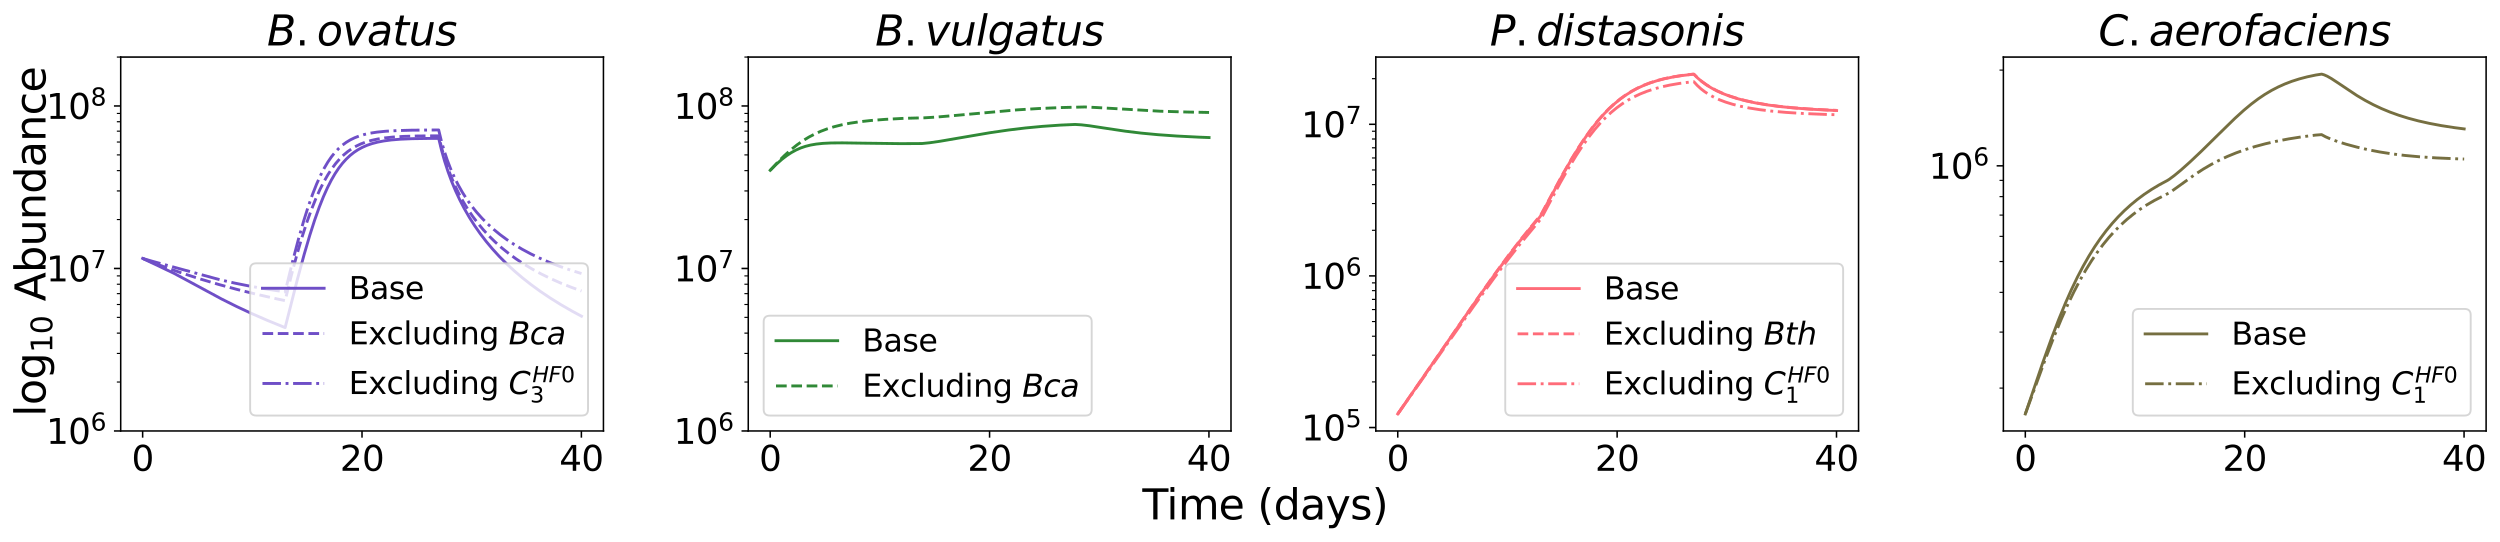 <?xml version="1.0" encoding="utf-8" standalone="no"?>
<!DOCTYPE svg PUBLIC "-//W3C//DTD SVG 1.1//EN"
  "http://www.w3.org/Graphics/SVG/1.1/DTD/svg11.dtd">
<svg xmlns:xlink="http://www.w3.org/1999/xlink" width="1297.448pt" height="281.256pt" viewBox="0 0 1297.448 281.256" xmlns="http://www.w3.org/2000/svg" version="1.1">
 <defs>
  <style type="text/css">*{stroke-linejoin: round; stroke-linecap: butt}</style>
 </defs>
 <g id="figure_1">
  <g id="patch_1">
   <path d="M 0 281.256 
L 1297.448 281.256 
L 1297.448 0 
L 0 0 
z
" style="fill: #ffffff"/>
  </g>
  <g id="axes_1">
   <g id="patch_2">
    <path d="M 62.64 223.656 
L 313.171 223.656 
L 313.171 29.616 
L 62.64 29.616 
z
" style="fill: #ffffff"/>
   </g>
   <g id="matplotlib.axis_1">
    <g id="xtick_1">
     <g id="line2d_1">
      <defs>
       <path id="mf6b64204ec" d="M 0 0 
L 0 3.5 
" style="stroke: #000000; stroke-width: 0.8"/>
      </defs>
      <g>
       <use xlink:href="#mf6b64204ec" x="74.028" y="223.656" style="stroke: #000000; stroke-width: 0.8"/>
      </g>
     </g>
     <g id="text_1">
      <!-- 0 -->
      <g transform="translate(68.302 244.333)scale(0.18 -0.18)">
       <defs>
        <path id="DejaVuSans-30" d="M 2034 4250 
Q 1547 4250 1301 3770 
Q 1056 3291 1056 2328 
Q 1056 1369 1301 889 
Q 1547 409 2034 409 
Q 2525 409 2770 889 
Q 3016 1369 3016 2328 
Q 3016 3291 2770 3770 
Q 2525 4250 2034 4250 
z
M 2034 4750 
Q 2819 4750 3233 4129 
Q 3647 3509 3647 2328 
Q 3647 1150 3233 529 
Q 2819 -91 2034 -91 
Q 1250 -91 836 529 
Q 422 1150 422 2328 
Q 422 3509 836 4129 
Q 1250 4750 2034 4750 
z
" transform="scale(0.016)"/>
       </defs>
       <use xlink:href="#DejaVuSans-30"/>
      </g>
     </g>
    </g>
    <g id="xtick_2">
     <g id="line2d_2">
      <g>
       <use xlink:href="#mf6b64204ec" x="187.877" y="223.656" style="stroke: #000000; stroke-width: 0.8"/>
      </g>
     </g>
     <g id="text_2">
      <!-- 20 -->
      <g transform="translate(176.424 244.333)scale(0.18 -0.18)">
       <defs>
        <path id="DejaVuSans-32" d="M 1228 531 
L 3431 531 
L 3431 0 
L 469 0 
L 469 531 
Q 828 903 1448 1529 
Q 2069 2156 2228 2338 
Q 2531 2678 2651 2914 
Q 2772 3150 2772 3378 
Q 2772 3750 2511 3984 
Q 2250 4219 1831 4219 
Q 1534 4219 1204 4116 
Q 875 4013 500 3803 
L 500 4441 
Q 881 4594 1212 4672 
Q 1544 4750 1819 4750 
Q 2544 4750 2975 4387 
Q 3406 4025 3406 3419 
Q 3406 3131 3298 2873 
Q 3191 2616 2906 2266 
Q 2828 2175 2409 1742 
Q 1991 1309 1228 531 
z
" transform="scale(0.016)"/>
       </defs>
       <use xlink:href="#DejaVuSans-32"/>
       <use xlink:href="#DejaVuSans-30" x="63.623"/>
      </g>
     </g>
    </g>
    <g id="xtick_3">
     <g id="line2d_3">
      <g>
       <use xlink:href="#mf6b64204ec" x="301.726" y="223.656" style="stroke: #000000; stroke-width: 0.8"/>
      </g>
     </g>
     <g id="text_3">
      <!-- 40 -->
      <g transform="translate(290.273 244.333)scale(0.18 -0.18)">
       <defs>
        <path id="DejaVuSans-34" d="M 2419 4116 
L 825 1625 
L 2419 1625 
L 2419 4116 
z
M 2253 4666 
L 3047 4666 
L 3047 1625 
L 3713 1625 
L 3713 1100 
L 3047 1100 
L 3047 0 
L 2419 0 
L 2419 1100 
L 313 1100 
L 313 1709 
L 2253 4666 
z
" transform="scale(0.016)"/>
       </defs>
       <use xlink:href="#DejaVuSans-34"/>
       <use xlink:href="#DejaVuSans-30" x="63.623"/>
      </g>
     </g>
    </g>
   </g>
   <g id="matplotlib.axis_2">
    <g id="ytick_1">
     <g id="line2d_4">
      <defs>
       <path id="m66cf8972f9" d="M 0 0 
L -3.5 0 
" style="stroke: #000000; stroke-width: 0.8"/>
      </defs>
      <g>
       <use xlink:href="#m66cf8972f9" x="62.64" y="223.656" style="stroke: #000000; stroke-width: 0.8"/>
      </g>
     </g>
     <g id="text_4">
      <!-- $\mathdefault{10^{6}}$ -->
      <g transform="translate(23.96 230.495)scale(0.18 -0.18)">
       <defs>
        <path id="DejaVuSans-31" d="M 794 531 
L 1825 531 
L 1825 4091 
L 703 3866 
L 703 4441 
L 1819 4666 
L 2450 4666 
L 2450 531 
L 3481 531 
L 3481 0 
L 794 0 
L 794 531 
z
" transform="scale(0.016)"/>
        <path id="DejaVuSans-36" d="M 2113 2584 
Q 1688 2584 1439 2293 
Q 1191 2003 1191 1497 
Q 1191 994 1439 701 
Q 1688 409 2113 409 
Q 2538 409 2786 701 
Q 3034 994 3034 1497 
Q 3034 2003 2786 2293 
Q 2538 2584 2113 2584 
z
M 3366 4563 
L 3366 3988 
Q 3128 4100 2886 4159 
Q 2644 4219 2406 4219 
Q 1781 4219 1451 3797 
Q 1122 3375 1075 2522 
Q 1259 2794 1537 2939 
Q 1816 3084 2150 3084 
Q 2853 3084 3261 2657 
Q 3669 2231 3669 1497 
Q 3669 778 3244 343 
Q 2819 -91 2113 -91 
Q 1303 -91 875 529 
Q 447 1150 447 2328 
Q 447 3434 972 4092 
Q 1497 4750 2381 4750 
Q 2619 4750 2861 4703 
Q 3103 4656 3366 4563 
z
" transform="scale(0.016)"/>
       </defs>
       <use xlink:href="#DejaVuSans-31" transform="translate(0 0.766)"/>
       <use xlink:href="#DejaVuSans-30" transform="translate(63.623 0.766)"/>
       <use xlink:href="#DejaVuSans-36" transform="translate(128.203 39.047)scale(0.7)"/>
      </g>
     </g>
    </g>
    <g id="ytick_2">
     <g id="line2d_5">
      <g>
       <use xlink:href="#m66cf8972f9" x="62.64" y="139.329" style="stroke: #000000; stroke-width: 0.8"/>
      </g>
     </g>
     <g id="text_5">
      <!-- $\mathdefault{10^{7}}$ -->
      <g transform="translate(23.96 146.167)scale(0.18 -0.18)">
       <defs>
        <path id="DejaVuSans-37" d="M 525 4666 
L 3525 4666 
L 3525 4397 
L 1831 0 
L 1172 0 
L 2766 4134 
L 525 4134 
L 525 4666 
z
" transform="scale(0.016)"/>
       </defs>
       <use xlink:href="#DejaVuSans-31" transform="translate(0 0.684)"/>
       <use xlink:href="#DejaVuSans-30" transform="translate(63.623 0.684)"/>
       <use xlink:href="#DejaVuSans-37" transform="translate(128.203 38.966)scale(0.7)"/>
      </g>
     </g>
    </g>
    <g id="ytick_3">
     <g id="line2d_6">
      <g>
       <use xlink:href="#m66cf8972f9" x="62.64" y="55.001" style="stroke: #000000; stroke-width: 0.8"/>
      </g>
     </g>
     <g id="text_6">
      <!-- $\mathdefault{10^{8}}$ -->
      <g transform="translate(23.96 61.84)scale(0.18 -0.18)">
       <defs>
        <path id="DejaVuSans-38" d="M 2034 2216 
Q 1584 2216 1326 1975 
Q 1069 1734 1069 1313 
Q 1069 891 1326 650 
Q 1584 409 2034 409 
Q 2484 409 2743 651 
Q 3003 894 3003 1313 
Q 3003 1734 2745 1975 
Q 2488 2216 2034 2216 
z
M 1403 2484 
Q 997 2584 770 2862 
Q 544 3141 544 3541 
Q 544 4100 942 4425 
Q 1341 4750 2034 4750 
Q 2731 4750 3128 4425 
Q 3525 4100 3525 3541 
Q 3525 3141 3298 2862 
Q 3072 2584 2669 2484 
Q 3125 2378 3379 2068 
Q 3634 1759 3634 1313 
Q 3634 634 3220 271 
Q 2806 -91 2034 -91 
Q 1263 -91 848 271 
Q 434 634 434 1313 
Q 434 1759 690 2068 
Q 947 2378 1403 2484 
z
M 1172 3481 
Q 1172 3119 1398 2916 
Q 1625 2713 2034 2713 
Q 2441 2713 2670 2916 
Q 2900 3119 2900 3481 
Q 2900 3844 2670 4047 
Q 2441 4250 2034 4250 
Q 1625 4250 1398 4047 
Q 1172 3844 1172 3481 
z
" transform="scale(0.016)"/>
       </defs>
       <use xlink:href="#DejaVuSans-31" transform="translate(0 0.766)"/>
       <use xlink:href="#DejaVuSans-30" transform="translate(63.623 0.766)"/>
       <use xlink:href="#DejaVuSans-38" transform="translate(128.203 39.047)scale(0.7)"/>
      </g>
     </g>
    </g>
    <g id="ytick_4">
     <g id="line2d_7">
      <defs>
       <path id="m883a54213f" d="M 0 0 
L -2 0 
" style="stroke: #000000; stroke-width: 0.6"/>
      </defs>
      <g>
       <use xlink:href="#m883a54213f" x="62.64" y="198.271" style="stroke: #000000; stroke-width: 0.6"/>
      </g>
     </g>
    </g>
    <g id="ytick_5">
     <g id="line2d_8">
      <g>
       <use xlink:href="#m883a54213f" x="62.64" y="183.422" style="stroke: #000000; stroke-width: 0.6"/>
      </g>
     </g>
    </g>
    <g id="ytick_6">
     <g id="line2d_9">
      <g>
       <use xlink:href="#m883a54213f" x="62.64" y="172.886" style="stroke: #000000; stroke-width: 0.6"/>
      </g>
     </g>
    </g>
    <g id="ytick_7">
     <g id="line2d_10">
      <g>
       <use xlink:href="#m883a54213f" x="62.64" y="164.714" style="stroke: #000000; stroke-width: 0.6"/>
      </g>
     </g>
    </g>
    <g id="ytick_8">
     <g id="line2d_11">
      <g>
       <use xlink:href="#m883a54213f" x="62.64" y="158.036" style="stroke: #000000; stroke-width: 0.6"/>
      </g>
     </g>
    </g>
    <g id="ytick_9">
     <g id="line2d_12">
      <g>
       <use xlink:href="#m883a54213f" x="62.64" y="152.391" style="stroke: #000000; stroke-width: 0.6"/>
      </g>
     </g>
    </g>
    <g id="ytick_10">
     <g id="line2d_13">
      <g>
       <use xlink:href="#m883a54213f" x="62.64" y="147.501" style="stroke: #000000; stroke-width: 0.6"/>
      </g>
     </g>
    </g>
    <g id="ytick_11">
     <g id="line2d_14">
      <g>
       <use xlink:href="#m883a54213f" x="62.64" y="143.187" style="stroke: #000000; stroke-width: 0.6"/>
      </g>
     </g>
    </g>
    <g id="ytick_12">
     <g id="line2d_15">
      <g>
       <use xlink:href="#m883a54213f" x="62.64" y="113.943" style="stroke: #000000; stroke-width: 0.6"/>
      </g>
     </g>
    </g>
    <g id="ytick_13">
     <g id="line2d_16">
      <g>
       <use xlink:href="#m883a54213f" x="62.64" y="99.094" style="stroke: #000000; stroke-width: 0.6"/>
      </g>
     </g>
    </g>
    <g id="ytick_14">
     <g id="line2d_17">
      <g>
       <use xlink:href="#m883a54213f" x="62.64" y="88.558" style="stroke: #000000; stroke-width: 0.6"/>
      </g>
     </g>
    </g>
    <g id="ytick_15">
     <g id="line2d_18">
      <g>
       <use xlink:href="#m883a54213f" x="62.64" y="80.386" style="stroke: #000000; stroke-width: 0.6"/>
      </g>
     </g>
    </g>
    <g id="ytick_16">
     <g id="line2d_19">
      <g>
       <use xlink:href="#m883a54213f" x="62.64" y="73.709" style="stroke: #000000; stroke-width: 0.6"/>
      </g>
     </g>
    </g>
    <g id="ytick_17">
     <g id="line2d_20">
      <g>
       <use xlink:href="#m883a54213f" x="62.64" y="68.064" style="stroke: #000000; stroke-width: 0.6"/>
      </g>
     </g>
    </g>
    <g id="ytick_18">
     <g id="line2d_21">
      <g>
       <use xlink:href="#m883a54213f" x="62.64" y="63.173" style="stroke: #000000; stroke-width: 0.6"/>
      </g>
     </g>
    </g>
    <g id="ytick_19">
     <g id="line2d_22">
      <g>
       <use xlink:href="#m883a54213f" x="62.64" y="58.86" style="stroke: #000000; stroke-width: 0.6"/>
      </g>
     </g>
    </g>
    <g id="ytick_20">
     <g id="line2d_23">
      <g>
       <use xlink:href="#m883a54213f" x="62.64" y="29.616" style="stroke: #000000; stroke-width: 0.6"/>
      </g>
     </g>
    </g>
   </g>
   <g id="line2d_24">
    <path d="M 74.028 134.116 
L 90.08 141.751 
L 97.025 145.46 
L 115.127 155.242 
L 122.926 159.13 
L 130.725 162.769 
L 138.808 166.293 
L 147.347 169.773 
L 147.973 170.019 
L 154.291 145.176 
L 157.878 131.959 
L 160.781 122.066 
L 163.342 114.096 
L 165.676 107.541 
L 167.839 102.102 
L 169.946 97.402 
L 171.938 93.486 
L 173.873 90.15 
L 175.809 87.246 
L 177.744 84.737 
L 179.68 82.586 
L 181.672 80.703 
L 183.721 79.074 
L 185.828 77.681 
L 188.048 76.476 
L 190.438 75.429 
L 193.057 74.528 
L 195.96 73.767 
L 199.262 73.135 
L 203.133 72.626 
L 207.857 72.239 
L 213.948 71.975 
L 222.658 71.838 
L 227.667 71.821 
L 229.147 77.956 
L 230.741 83.618 
L 232.506 89.061 
L 234.384 94.148 
L 236.433 99.068 
L 238.654 103.822 
L 241.044 108.417 
L 243.606 112.857 
L 246.338 117.149 
L 249.242 121.296 
L 252.315 125.306 
L 255.617 129.246 
L 259.146 133.108 
L 262.903 136.884 
L 266.888 140.569 
L 271.101 144.16 
L 275.598 147.702 
L 280.379 151.183 
L 285.502 154.634 
L 290.91 158.008 
L 296.66 161.334 
L 301.783 164.099 
L 301.783 164.099 
" clip-path="url(#pae39e12d9c)" style="fill: none; stroke: #6f4fc7; stroke-width: 1.5; stroke-linecap: square"/>
   </g>
   <g id="line2d_25">
    <path d="M 74.028 134.116 
L 79.322 136.287 
L 86.323 138.905 
L 95.204 141.983 
L 104.312 144.907 
L 113.533 147.633 
L 123.154 150.244 
L 133.229 152.745 
L 143.703 155.115 
L 147.973 156.018 
L 151.388 142.2 
L 154.178 131.802 
L 156.739 123.082 
L 159.187 115.529 
L 161.521 109.036 
L 163.798 103.35 
L 165.961 98.526 
L 168.067 94.349 
L 170.173 90.663 
L 172.223 87.522 
L 174.272 84.789 
L 176.321 82.43 
L 178.37 80.411 
L 180.477 78.649 
L 182.64 77.131 
L 184.917 75.808 
L 187.308 74.676 
L 189.926 73.688 
L 192.772 72.854 
L 195.96 72.154 
L 199.66 71.574 
L 204.043 71.12 
L 209.508 70.785 
L 216.851 70.572 
L 227.667 70.485 
L 229.09 76.369 
L 230.627 81.785 
L 232.278 86.813 
L 234.1 91.651 
L 236.035 96.169 
L 238.141 100.519 
L 240.361 104.599 
L 242.752 108.527 
L 245.314 112.302 
L 247.989 115.85 
L 250.835 119.259 
L 253.852 122.527 
L 257.04 125.655 
L 260.456 128.691 
L 264.042 131.582 
L 267.856 134.371 
L 271.897 137.051 
L 276.224 139.65 
L 280.835 142.157 
L 285.73 144.564 
L 290.967 146.888 
L 296.546 149.118 
L 301.783 151.014 
L 301.783 151.014 
" clip-path="url(#pae39e12d9c)" style="fill: none; stroke-dasharray: 5.55,2.4; stroke-dashoffset: 0; stroke: #6f4fc7; stroke-width: 1.5"/>
   </g>
   <g id="line2d_26">
    <path d="M 74.028 134.116 
L 79.265 135.651 
L 114.046 145.154 
L 121.901 146.943 
L 130.155 148.591 
L 139.093 150.144 
L 147.973 151.489 
L 151.844 135.681 
L 154.918 124.017 
L 157.593 114.703 
L 159.984 107.151 
L 162.204 100.851 
L 164.31 95.534 
L 166.302 91.099 
L 168.238 87.329 
L 170.116 84.15 
L 171.995 81.408 
L 173.873 79.065 
L 175.752 77.077 
L 177.687 75.355 
L 179.68 73.881 
L 181.786 72.603 
L 184.006 71.517 
L 186.454 70.571 
L 189.129 69.778 
L 192.203 69.103 
L 195.789 68.551 
L 200.173 68.112 
L 205.808 67.784 
L 213.721 67.564 
L 226.927 67.449 
L 227.667 67.446 
L 229.033 73.068 
L 230.513 78.239 
L 232.107 83.026 
L 233.872 87.621 
L 235.75 91.892 
L 237.743 95.878 
L 239.906 99.708 
L 242.183 103.29 
L 244.631 106.726 
L 247.249 110.013 
L 250.038 113.151 
L 252.999 116.141 
L 256.129 118.986 
L 259.488 121.734 
L 263.074 124.376 
L 266.888 126.906 
L 270.987 129.353 
L 275.37 131.706 
L 280.038 133.958 
L 285.047 136.128 
L 290.455 138.226 
L 296.261 140.24 
L 301.783 141.958 
L 301.783 141.958 
" clip-path="url(#pae39e12d9c)" style="fill: none; stroke-dasharray: 9.6,2.4,1.5,2.4; stroke-dashoffset: 0; stroke: #6f4fc7; stroke-width: 1.5"/>
   </g>
   <g id="patch_3">
    <path d="M 62.64 223.656 
L 62.64 29.616 
" style="fill: none; stroke: #000000; stroke-width: 0.8; stroke-linejoin: miter; stroke-linecap: square"/>
   </g>
   <g id="patch_4">
    <path d="M 313.171 223.656 
L 313.171 29.616 
" style="fill: none; stroke: #000000; stroke-width: 0.8; stroke-linejoin: miter; stroke-linecap: square"/>
   </g>
   <g id="patch_5">
    <path d="M 62.64 223.656 
L 313.171 223.656 
" style="fill: none; stroke: #000000; stroke-width: 0.8; stroke-linejoin: miter; stroke-linecap: square"/>
   </g>
   <g id="patch_6">
    <path d="M 62.64 29.616 
L 313.171 29.616 
" style="fill: none; stroke: #000000; stroke-width: 0.8; stroke-linejoin: miter; stroke-linecap: square"/>
   </g>
   <g id="text_7">
    <!-- $B. ovatus$ -->
    <g transform="translate(138.549 23.616)scale(0.216 -0.216)">
     <defs>
      <path id="DejaVuSans-Oblique-42" d="M 1081 4666 
L 2694 4666 
Q 3350 4666 3675 4422 
Q 4000 4178 4000 3688 
Q 4000 3238 3720 2911 
Q 3441 2584 2988 2516 
Q 3375 2428 3569 2181 
Q 3763 1934 3763 1522 
Q 3763 819 3242 409 
Q 2722 0 1819 0 
L 172 0 
L 1081 4666 
z
M 1234 2228 
L 903 519 
L 1919 519 
Q 2491 519 2800 781 
Q 3109 1044 3109 1522 
Q 3109 1891 2904 2059 
Q 2700 2228 2247 2228 
L 1234 2228 
z
M 1606 4147 
L 1331 2741 
L 2272 2741 
Q 2775 2741 3058 2959 
Q 3341 3178 3341 3566 
Q 3341 3869 3150 4008 
Q 2959 4147 2541 4147 
L 1606 4147 
z
" transform="scale(0.016)"/>
      <path id="DejaVuSans-2e" d="M 684 794 
L 1344 794 
L 1344 0 
L 684 0 
L 684 794 
z
" transform="scale(0.016)"/>
      <path id="DejaVuSans-Oblique-6f" d="M 1625 -91 
Q 1009 -91 651 289 
Q 294 669 294 1325 
Q 294 1706 417 2101 
Q 541 2497 738 2766 
Q 1047 3184 1428 3384 
Q 1809 3584 2291 3584 
Q 2888 3584 3255 3212 
Q 3622 2841 3622 2241 
Q 3622 1825 3500 1412 
Q 3378 1000 3181 728 
Q 2875 309 2494 109 
Q 2113 -91 1625 -91 
z
M 891 1344 
Q 891 869 1089 633 
Q 1288 397 1691 397 
Q 2269 397 2648 901 
Q 3028 1406 3028 2181 
Q 3028 2634 2825 2865 
Q 2622 3097 2228 3097 
Q 1903 3097 1650 2945 
Q 1397 2794 1197 2484 
Q 1050 2253 970 1956 
Q 891 1659 891 1344 
z
" transform="scale(0.016)"/>
      <path id="DejaVuSans-Oblique-76" d="M 459 3500 
L 1069 3500 
L 1581 525 
L 3256 3500 
L 3866 3500 
L 1875 0 
L 1100 0 
L 459 3500 
z
" transform="scale(0.016)"/>
      <path id="DejaVuSans-Oblique-61" d="M 3438 1997 
L 3047 0 
L 2472 0 
L 2578 531 
Q 2325 219 2001 64 
Q 1678 -91 1281 -91 
Q 834 -91 548 182 
Q 263 456 263 884 
Q 263 1497 752 1853 
Q 1241 2209 2100 2209 
L 2900 2209 
L 2931 2363 
Q 2938 2388 2941 2417 
Q 2944 2447 2944 2509 
Q 2944 2788 2717 2942 
Q 2491 3097 2081 3097 
Q 1800 3097 1504 3025 
Q 1209 2953 897 2809 
L 997 3341 
Q 1322 3463 1633 3523 
Q 1944 3584 2234 3584 
Q 2853 3584 3176 3315 
Q 3500 3047 3500 2534 
Q 3500 2431 3484 2292 
Q 3469 2153 3438 1997 
z
M 2816 1759 
L 2241 1759 
Q 1534 1759 1195 1570 
Q 856 1381 856 984 
Q 856 709 1029 553 
Q 1203 397 1509 397 
Q 1978 397 2328 733 
Q 2678 1069 2791 1631 
L 2816 1759 
z
" transform="scale(0.016)"/>
      <path id="DejaVuSans-Oblique-74" d="M 2706 3500 
L 2619 3053 
L 1472 3053 
L 1100 1153 
Q 1081 1047 1072 975 
Q 1063 903 1063 863 
Q 1063 663 1183 572 
Q 1303 481 1569 481 
L 2150 481 
L 2053 0 
L 1503 0 
Q 991 0 739 200 
Q 488 400 488 806 
Q 488 878 497 964 
Q 506 1050 525 1153 
L 897 3053 
L 409 3053 
L 500 3500 
L 978 3500 
L 1172 4494 
L 1747 4494 
L 1556 3500 
L 2706 3500 
z
" transform="scale(0.016)"/>
      <path id="DejaVuSans-Oblique-75" d="M 428 1388 
L 838 3500 
L 1416 3500 
L 1006 1409 
Q 975 1256 961 1147 
Q 947 1038 947 966 
Q 947 700 1109 554 
Q 1272 409 1569 409 
Q 2031 409 2368 721 
Q 2706 1034 2809 1563 
L 3194 3500 
L 3769 3500 
L 3091 0 
L 2516 0 
L 2631 550 
Q 2388 244 2052 76 
Q 1716 -91 1338 -91 
Q 878 -91 622 161 
Q 366 413 366 863 
Q 366 956 381 1097 
Q 397 1238 428 1388 
z
" transform="scale(0.016)"/>
      <path id="DejaVuSans-Oblique-73" d="M 3200 3397 
L 3091 2853 
Q 2863 2978 2609 3040 
Q 2356 3103 2088 3103 
Q 1634 3103 1373 2948 
Q 1113 2794 1113 2528 
Q 1113 2219 1719 2053 
Q 1766 2041 1788 2034 
L 1972 1978 
Q 2547 1819 2739 1644 
Q 2931 1469 2931 1166 
Q 2931 609 2489 259 
Q 2047 -91 1331 -91 
Q 1053 -91 747 -37 
Q 441 16 72 128 
L 184 722 
Q 500 559 806 475 
Q 1113 391 1394 391 
Q 1816 391 2080 572 
Q 2344 753 2344 1031 
Q 2344 1331 1650 1516 
L 1591 1531 
L 1394 1581 
Q 956 1697 753 1886 
Q 550 2075 550 2369 
Q 550 2928 970 3256 
Q 1391 3584 2113 3584 
Q 2397 3584 2667 3537 
Q 2938 3491 3200 3397 
z
" transform="scale(0.016)"/>
     </defs>
     <use xlink:href="#DejaVuSans-Oblique-42" transform="translate(0 0.094)"/>
     <use xlink:href="#DejaVuSans-2e" transform="translate(68.604 0.094)"/>
     <use xlink:href="#DejaVuSans-Oblique-6f" transform="translate(119.873 0.094)"/>
     <use xlink:href="#DejaVuSans-Oblique-76" transform="translate(181.055 0.094)"/>
     <use xlink:href="#DejaVuSans-Oblique-61" transform="translate(240.234 0.094)"/>
     <use xlink:href="#DejaVuSans-Oblique-74" transform="translate(301.514 0.094)"/>
     <use xlink:href="#DejaVuSans-Oblique-75" transform="translate(340.723 0.094)"/>
     <use xlink:href="#DejaVuSans-Oblique-73" transform="translate(404.102 0.094)"/>
    </g>
   </g>
   <g id="legend_1">
    <g id="patch_7">
     <path d="M 133.011 215.656 
L 301.971 215.656 
Q 305.171 215.656 305.171 212.456 
L 305.171 139.851 
Q 305.171 136.651 301.971 136.651 
L 133.011 136.651 
Q 129.811 136.651 129.811 139.851 
L 129.811 212.456 
Q 129.811 215.656 133.011 215.656 
z
" style="fill: #ffffff; opacity: 0.8; stroke: #cccccc; stroke-linejoin: miter"/>
    </g>
    <g id="line2d_27">
     <path d="M 136.211 149.608 
L 152.211 149.608 
L 168.211 149.608 
" style="fill: none; stroke: #6f4fc7; stroke-width: 1.5; stroke-linecap: square"/>
    </g>
    <g id="text_8">
     <!-- Base -->
     <g transform="translate(181.011 155.208)scale(0.16 -0.16)">
      <defs>
       <path id="DejaVuSans-42" d="M 1259 2228 
L 1259 519 
L 2272 519 
Q 2781 519 3026 730 
Q 3272 941 3272 1375 
Q 3272 1813 3026 2020 
Q 2781 2228 2272 2228 
L 1259 2228 
z
M 1259 4147 
L 1259 2741 
L 2194 2741 
Q 2656 2741 2882 2914 
Q 3109 3088 3109 3444 
Q 3109 3797 2882 3972 
Q 2656 4147 2194 4147 
L 1259 4147 
z
M 628 4666 
L 2241 4666 
Q 2963 4666 3353 4366 
Q 3744 4066 3744 3513 
Q 3744 3084 3544 2831 
Q 3344 2578 2956 2516 
Q 3422 2416 3680 2098 
Q 3938 1781 3938 1306 
Q 3938 681 3513 340 
Q 3088 0 2303 0 
L 628 0 
L 628 4666 
z
" transform="scale(0.016)"/>
       <path id="DejaVuSans-61" d="M 2194 1759 
Q 1497 1759 1228 1600 
Q 959 1441 959 1056 
Q 959 750 1161 570 
Q 1363 391 1709 391 
Q 2188 391 2477 730 
Q 2766 1069 2766 1631 
L 2766 1759 
L 2194 1759 
z
M 3341 1997 
L 3341 0 
L 2766 0 
L 2766 531 
Q 2569 213 2275 61 
Q 1981 -91 1556 -91 
Q 1019 -91 701 211 
Q 384 513 384 1019 
Q 384 1609 779 1909 
Q 1175 2209 1959 2209 
L 2766 2209 
L 2766 2266 
Q 2766 2663 2505 2880 
Q 2244 3097 1772 3097 
Q 1472 3097 1187 3025 
Q 903 2953 641 2809 
L 641 3341 
Q 956 3463 1253 3523 
Q 1550 3584 1831 3584 
Q 2591 3584 2966 3190 
Q 3341 2797 3341 1997 
z
" transform="scale(0.016)"/>
       <path id="DejaVuSans-73" d="M 2834 3397 
L 2834 2853 
Q 2591 2978 2328 3040 
Q 2066 3103 1784 3103 
Q 1356 3103 1142 2972 
Q 928 2841 928 2578 
Q 928 2378 1081 2264 
Q 1234 2150 1697 2047 
L 1894 2003 
Q 2506 1872 2764 1633 
Q 3022 1394 3022 966 
Q 3022 478 2636 193 
Q 2250 -91 1575 -91 
Q 1294 -91 989 -36 
Q 684 19 347 128 
L 347 722 
Q 666 556 975 473 
Q 1284 391 1588 391 
Q 1994 391 2212 530 
Q 2431 669 2431 922 
Q 2431 1156 2273 1281 
Q 2116 1406 1581 1522 
L 1381 1569 
Q 847 1681 609 1914 
Q 372 2147 372 2553 
Q 372 3047 722 3315 
Q 1072 3584 1716 3584 
Q 2034 3584 2315 3537 
Q 2597 3491 2834 3397 
z
" transform="scale(0.016)"/>
       <path id="DejaVuSans-65" d="M 3597 1894 
L 3597 1613 
L 953 1613 
Q 991 1019 1311 708 
Q 1631 397 2203 397 
Q 2534 397 2845 478 
Q 3156 559 3463 722 
L 3463 178 
Q 3153 47 2828 -22 
Q 2503 -91 2169 -91 
Q 1331 -91 842 396 
Q 353 884 353 1716 
Q 353 2575 817 3079 
Q 1281 3584 2069 3584 
Q 2775 3584 3186 3129 
Q 3597 2675 3597 1894 
z
M 3022 2063 
Q 3016 2534 2758 2815 
Q 2500 3097 2075 3097 
Q 1594 3097 1305 2825 
Q 1016 2553 972 2059 
L 3022 2063 
z
" transform="scale(0.016)"/>
      </defs>
      <use xlink:href="#DejaVuSans-42"/>
      <use xlink:href="#DejaVuSans-61" x="68.604"/>
      <use xlink:href="#DejaVuSans-73" x="129.883"/>
      <use xlink:href="#DejaVuSans-65" x="181.982"/>
     </g>
    </g>
    <g id="line2d_28">
     <path d="M 136.211 173.096 
L 152.211 173.096 
L 168.211 173.096 
" style="fill: none; stroke-dasharray: 5.55,2.4; stroke-dashoffset: 0; stroke: #6f4fc7; stroke-width: 1.5"/>
    </g>
    <g id="text_9">
     <!-- Excluding $Bca$ -->
     <g transform="translate(181.011 178.696)scale(0.16 -0.16)">
      <defs>
       <path id="DejaVuSans-45" d="M 628 4666 
L 3578 4666 
L 3578 4134 
L 1259 4134 
L 1259 2753 
L 3481 2753 
L 3481 2222 
L 1259 2222 
L 1259 531 
L 3634 531 
L 3634 0 
L 628 0 
L 628 4666 
z
" transform="scale(0.016)"/>
       <path id="DejaVuSans-78" d="M 3513 3500 
L 2247 1797 
L 3578 0 
L 2900 0 
L 1881 1375 
L 863 0 
L 184 0 
L 1544 1831 
L 300 3500 
L 978 3500 
L 1906 2253 
L 2834 3500 
L 3513 3500 
z
" transform="scale(0.016)"/>
       <path id="DejaVuSans-63" d="M 3122 3366 
L 3122 2828 
Q 2878 2963 2633 3030 
Q 2388 3097 2138 3097 
Q 1578 3097 1268 2742 
Q 959 2388 959 1747 
Q 959 1106 1268 751 
Q 1578 397 2138 397 
Q 2388 397 2633 464 
Q 2878 531 3122 666 
L 3122 134 
Q 2881 22 2623 -34 
Q 2366 -91 2075 -91 
Q 1284 -91 818 406 
Q 353 903 353 1747 
Q 353 2603 823 3093 
Q 1294 3584 2113 3584 
Q 2378 3584 2631 3529 
Q 2884 3475 3122 3366 
z
" transform="scale(0.016)"/>
       <path id="DejaVuSans-6c" d="M 603 4863 
L 1178 4863 
L 1178 0 
L 603 0 
L 603 4863 
z
" transform="scale(0.016)"/>
       <path id="DejaVuSans-75" d="M 544 1381 
L 544 3500 
L 1119 3500 
L 1119 1403 
Q 1119 906 1312 657 
Q 1506 409 1894 409 
Q 2359 409 2629 706 
Q 2900 1003 2900 1516 
L 2900 3500 
L 3475 3500 
L 3475 0 
L 2900 0 
L 2900 538 
Q 2691 219 2414 64 
Q 2138 -91 1772 -91 
Q 1169 -91 856 284 
Q 544 659 544 1381 
z
M 1991 3584 
L 1991 3584 
z
" transform="scale(0.016)"/>
       <path id="DejaVuSans-64" d="M 2906 2969 
L 2906 4863 
L 3481 4863 
L 3481 0 
L 2906 0 
L 2906 525 
Q 2725 213 2448 61 
Q 2172 -91 1784 -91 
Q 1150 -91 751 415 
Q 353 922 353 1747 
Q 353 2572 751 3078 
Q 1150 3584 1784 3584 
Q 2172 3584 2448 3432 
Q 2725 3281 2906 2969 
z
M 947 1747 
Q 947 1113 1208 752 
Q 1469 391 1925 391 
Q 2381 391 2643 752 
Q 2906 1113 2906 1747 
Q 2906 2381 2643 2742 
Q 2381 3103 1925 3103 
Q 1469 3103 1208 2742 
Q 947 2381 947 1747 
z
" transform="scale(0.016)"/>
       <path id="DejaVuSans-69" d="M 603 3500 
L 1178 3500 
L 1178 0 
L 603 0 
L 603 3500 
z
M 603 4863 
L 1178 4863 
L 1178 4134 
L 603 4134 
L 603 4863 
z
" transform="scale(0.016)"/>
       <path id="DejaVuSans-6e" d="M 3513 2113 
L 3513 0 
L 2938 0 
L 2938 2094 
Q 2938 2591 2744 2837 
Q 2550 3084 2163 3084 
Q 1697 3084 1428 2787 
Q 1159 2491 1159 1978 
L 1159 0 
L 581 0 
L 581 3500 
L 1159 3500 
L 1159 2956 
Q 1366 3272 1645 3428 
Q 1925 3584 2291 3584 
Q 2894 3584 3203 3211 
Q 3513 2838 3513 2113 
z
" transform="scale(0.016)"/>
       <path id="DejaVuSans-67" d="M 2906 1791 
Q 2906 2416 2648 2759 
Q 2391 3103 1925 3103 
Q 1463 3103 1205 2759 
Q 947 2416 947 1791 
Q 947 1169 1205 825 
Q 1463 481 1925 481 
Q 2391 481 2648 825 
Q 2906 1169 2906 1791 
z
M 3481 434 
Q 3481 -459 3084 -895 
Q 2688 -1331 1869 -1331 
Q 1566 -1331 1297 -1286 
Q 1028 -1241 775 -1147 
L 775 -588 
Q 1028 -725 1275 -790 
Q 1522 -856 1778 -856 
Q 2344 -856 2625 -561 
Q 2906 -266 2906 331 
L 2906 616 
Q 2728 306 2450 153 
Q 2172 0 1784 0 
Q 1141 0 747 490 
Q 353 981 353 1791 
Q 353 2603 747 3093 
Q 1141 3584 1784 3584 
Q 2172 3584 2450 3431 
Q 2728 3278 2906 2969 
L 2906 3500 
L 3481 3500 
L 3481 434 
z
" transform="scale(0.016)"/>
       <path id="DejaVuSans-20" transform="scale(0.016)"/>
       <path id="DejaVuSans-Oblique-63" d="M 3431 3366 
L 3316 2797 
Q 3109 2947 2876 3022 
Q 2644 3097 2394 3097 
Q 2119 3097 1870 3000 
Q 1622 2903 1453 2725 
Q 1184 2453 1037 2087 
Q 891 1722 891 1331 
Q 891 859 1127 628 
Q 1363 397 1844 397 
Q 2081 397 2348 469 
Q 2616 541 2906 684 
L 2797 116 
Q 2547 13 2283 -39 
Q 2019 -91 1741 -91 
Q 1044 -91 669 257 
Q 294 606 294 1253 
Q 294 1797 489 2255 
Q 684 2713 1069 3078 
Q 1331 3328 1684 3456 
Q 2038 3584 2456 3584 
Q 2700 3584 2940 3529 
Q 3181 3475 3431 3366 
z
" transform="scale(0.016)"/>
      </defs>
      <use xlink:href="#DejaVuSans-45" transform="translate(0 0.016)"/>
      <use xlink:href="#DejaVuSans-78" transform="translate(63.184 0.016)"/>
      <use xlink:href="#DejaVuSans-63" transform="translate(122.363 0.016)"/>
      <use xlink:href="#DejaVuSans-6c" transform="translate(177.344 0.016)"/>
      <use xlink:href="#DejaVuSans-75" transform="translate(205.127 0.016)"/>
      <use xlink:href="#DejaVuSans-64" transform="translate(268.506 0.016)"/>
      <use xlink:href="#DejaVuSans-69" transform="translate(331.982 0.016)"/>
      <use xlink:href="#DejaVuSans-6e" transform="translate(359.766 0.016)"/>
      <use xlink:href="#DejaVuSans-67" transform="translate(423.145 0.016)"/>
      <use xlink:href="#DejaVuSans-20" transform="translate(486.621 0.016)"/>
      <use xlink:href="#DejaVuSans-Oblique-42" transform="translate(518.408 0.016)"/>
      <use xlink:href="#DejaVuSans-Oblique-63" transform="translate(587.012 0.016)"/>
      <use xlink:href="#DejaVuSans-Oblique-61" transform="translate(641.992 0.016)"/>
     </g>
    </g>
    <g id="line2d_29">
     <path d="M 136.211 199.016 
L 152.211 199.016 
L 168.211 199.016 
" style="fill: none; stroke-dasharray: 9.6,2.4,1.5,2.4; stroke-dashoffset: 0; stroke: #6f4fc7; stroke-width: 1.5"/>
    </g>
    <g id="text_10">
     <!-- Excluding $C_{3}^{HF0}$ -->
     <g transform="translate(181.011 204.616)scale(0.16 -0.16)">
      <defs>
       <path id="DejaVuSans-Oblique-43" d="M 4447 4306 
L 4319 3641 
Q 4019 3944 3683 4091 
Q 3347 4238 2956 4238 
Q 2422 4238 2017 3981 
Q 1613 3725 1319 3200 
Q 1131 2863 1032 2486 
Q 934 2109 934 1728 
Q 934 1091 1264 756 
Q 1594 422 2222 422 
Q 2656 422 3056 561 
Q 3456 700 3834 978 
L 3688 231 
Q 3316 72 2936 -9 
Q 2556 -91 2175 -91 
Q 1278 -91 773 396 
Q 269 884 269 1753 
Q 269 2309 461 2846 
Q 653 3384 1013 3828 
Q 1394 4300 1883 4525 
Q 2372 4750 3022 4750 
Q 3422 4750 3780 4639 
Q 4138 4528 4447 4306 
z
" transform="scale(0.016)"/>
       <path id="DejaVuSans-Oblique-48" d="M 1081 4666 
L 1716 4666 
L 1344 2753 
L 3634 2753 
L 4006 4666 
L 4641 4666 
L 3731 0 
L 3097 0 
L 3531 2222 
L 1241 2222 
L 806 0 
L 172 0 
L 1081 4666 
z
" transform="scale(0.016)"/>
       <path id="DejaVuSans-Oblique-46" d="M 1081 4666 
L 3756 4666 
L 3653 4134 
L 1606 4134 
L 1338 2759 
L 3188 2759 
L 3084 2228 
L 1234 2228 
L 800 0 
L 172 0 
L 1081 4666 
z
" transform="scale(0.016)"/>
       <path id="DejaVuSans-33" d="M 2597 2516 
Q 3050 2419 3304 2112 
Q 3559 1806 3559 1356 
Q 3559 666 3084 287 
Q 2609 -91 1734 -91 
Q 1441 -91 1130 -33 
Q 819 25 488 141 
L 488 750 
Q 750 597 1062 519 
Q 1375 441 1716 441 
Q 2309 441 2620 675 
Q 2931 909 2931 1356 
Q 2931 1769 2642 2001 
Q 2353 2234 1838 2234 
L 1294 2234 
L 1294 2753 
L 1863 2753 
Q 2328 2753 2575 2939 
Q 2822 3125 2822 3475 
Q 2822 3834 2567 4026 
Q 2313 4219 1838 4219 
Q 1578 4219 1281 4162 
Q 984 4106 628 3988 
L 628 4550 
Q 988 4650 1302 4700 
Q 1616 4750 1894 4750 
Q 2613 4750 3031 4423 
Q 3450 4097 3450 3541 
Q 3450 3153 3228 2886 
Q 3006 2619 2597 2516 
z
" transform="scale(0.016)"/>
      </defs>
      <use xlink:href="#DejaVuSans-45" transform="translate(0 0.766)"/>
      <use xlink:href="#DejaVuSans-78" transform="translate(63.184 0.766)"/>
      <use xlink:href="#DejaVuSans-63" transform="translate(122.363 0.766)"/>
      <use xlink:href="#DejaVuSans-6c" transform="translate(177.344 0.766)"/>
      <use xlink:href="#DejaVuSans-75" transform="translate(205.127 0.766)"/>
      <use xlink:href="#DejaVuSans-64" transform="translate(268.506 0.766)"/>
      <use xlink:href="#DejaVuSans-69" transform="translate(331.982 0.766)"/>
      <use xlink:href="#DejaVuSans-6e" transform="translate(359.766 0.766)"/>
      <use xlink:href="#DejaVuSans-67" transform="translate(423.145 0.766)"/>
      <use xlink:href="#DejaVuSans-20" transform="translate(486.621 0.766)"/>
      <use xlink:href="#DejaVuSans-Oblique-43" transform="translate(518.408 0.766)"/>
      <use xlink:href="#DejaVuSans-Oblique-48" transform="translate(595.433 39.047)scale(0.7)"/>
      <use xlink:href="#DejaVuSans-Oblique-46" transform="translate(648.07 39.047)scale(0.7)"/>
      <use xlink:href="#DejaVuSans-30" transform="translate(688.333 39.047)scale(0.7)"/>
      <use xlink:href="#DejaVuSans-33" transform="translate(588.232 -26.578)scale(0.7)"/>
     </g>
    </g>
   </g>
  </g>
  <g id="axes_2">
   <g id="patch_8">
    <path d="M 388.33 223.656 
L 638.86 223.656 
L 638.86 29.616 
L 388.33 29.616 
z
" style="fill: #ffffff"/>
   </g>
   <g id="matplotlib.axis_3">
    <g id="xtick_4">
     <g id="line2d_30">
      <g>
       <use xlink:href="#mf6b64204ec" x="399.718" y="223.656" style="stroke: #000000; stroke-width: 0.8"/>
      </g>
     </g>
     <g id="text_11">
      <!-- 0 -->
      <g transform="translate(393.991 244.333)scale(0.18 -0.18)">
       <use xlink:href="#DejaVuSans-30"/>
      </g>
     </g>
    </g>
    <g id="xtick_5">
     <g id="line2d_31">
      <g>
       <use xlink:href="#mf6b64204ec" x="513.567" y="223.656" style="stroke: #000000; stroke-width: 0.8"/>
      </g>
     </g>
     <g id="text_12">
      <!-- 20 -->
      <g transform="translate(502.114 244.333)scale(0.18 -0.18)">
       <use xlink:href="#DejaVuSans-32"/>
       <use xlink:href="#DejaVuSans-30" x="63.623"/>
      </g>
     </g>
    </g>
    <g id="xtick_6">
     <g id="line2d_32">
      <g>
       <use xlink:href="#mf6b64204ec" x="627.416" y="223.656" style="stroke: #000000; stroke-width: 0.8"/>
      </g>
     </g>
     <g id="text_13">
      <!-- 40 -->
      <g transform="translate(615.963 244.333)scale(0.18 -0.18)">
       <use xlink:href="#DejaVuSans-34"/>
       <use xlink:href="#DejaVuSans-30" x="63.623"/>
      </g>
     </g>
    </g>
   </g>
   <g id="matplotlib.axis_4">
    <g id="ytick_21">
     <g id="line2d_33">
      <g>
       <use xlink:href="#m66cf8972f9" x="388.33" y="223.656" style="stroke: #000000; stroke-width: 0.8"/>
      </g>
     </g>
     <g id="text_14">
      <!-- $\mathdefault{10^{6}}$ -->
      <g transform="translate(349.65 230.495)scale(0.18 -0.18)">
       <use xlink:href="#DejaVuSans-31" transform="translate(0 0.766)"/>
       <use xlink:href="#DejaVuSans-30" transform="translate(63.623 0.766)"/>
       <use xlink:href="#DejaVuSans-36" transform="translate(128.203 39.047)scale(0.7)"/>
      </g>
     </g>
    </g>
    <g id="ytick_22">
     <g id="line2d_34">
      <g>
       <use xlink:href="#m66cf8972f9" x="388.33" y="139.329" style="stroke: #000000; stroke-width: 0.8"/>
      </g>
     </g>
     <g id="text_15">
      <!-- $\mathdefault{10^{7}}$ -->
      <g transform="translate(349.65 146.167)scale(0.18 -0.18)">
       <use xlink:href="#DejaVuSans-31" transform="translate(0 0.684)"/>
       <use xlink:href="#DejaVuSans-30" transform="translate(63.623 0.684)"/>
       <use xlink:href="#DejaVuSans-37" transform="translate(128.203 38.966)scale(0.7)"/>
      </g>
     </g>
    </g>
    <g id="ytick_23">
     <g id="line2d_35">
      <g>
       <use xlink:href="#m66cf8972f9" x="388.33" y="55.001" style="stroke: #000000; stroke-width: 0.8"/>
      </g>
     </g>
     <g id="text_16">
      <!-- $\mathdefault{10^{8}}$ -->
      <g transform="translate(349.65 61.84)scale(0.18 -0.18)">
       <use xlink:href="#DejaVuSans-31" transform="translate(0 0.766)"/>
       <use xlink:href="#DejaVuSans-30" transform="translate(63.623 0.766)"/>
       <use xlink:href="#DejaVuSans-38" transform="translate(128.203 39.047)scale(0.7)"/>
      </g>
     </g>
    </g>
    <g id="ytick_24">
     <g id="line2d_36">
      <g>
       <use xlink:href="#m883a54213f" x="388.33" y="198.271" style="stroke: #000000; stroke-width: 0.6"/>
      </g>
     </g>
    </g>
    <g id="ytick_25">
     <g id="line2d_37">
      <g>
       <use xlink:href="#m883a54213f" x="388.33" y="183.422" style="stroke: #000000; stroke-width: 0.6"/>
      </g>
     </g>
    </g>
    <g id="ytick_26">
     <g id="line2d_38">
      <g>
       <use xlink:href="#m883a54213f" x="388.33" y="172.886" style="stroke: #000000; stroke-width: 0.6"/>
      </g>
     </g>
    </g>
    <g id="ytick_27">
     <g id="line2d_39">
      <g>
       <use xlink:href="#m883a54213f" x="388.33" y="164.714" style="stroke: #000000; stroke-width: 0.6"/>
      </g>
     </g>
    </g>
    <g id="ytick_28">
     <g id="line2d_40">
      <g>
       <use xlink:href="#m883a54213f" x="388.33" y="158.036" style="stroke: #000000; stroke-width: 0.6"/>
      </g>
     </g>
    </g>
    <g id="ytick_29">
     <g id="line2d_41">
      <g>
       <use xlink:href="#m883a54213f" x="388.33" y="152.391" style="stroke: #000000; stroke-width: 0.6"/>
      </g>
     </g>
    </g>
    <g id="ytick_30">
     <g id="line2d_42">
      <g>
       <use xlink:href="#m883a54213f" x="388.33" y="147.501" style="stroke: #000000; stroke-width: 0.6"/>
      </g>
     </g>
    </g>
    <g id="ytick_31">
     <g id="line2d_43">
      <g>
       <use xlink:href="#m883a54213f" x="388.33" y="143.187" style="stroke: #000000; stroke-width: 0.6"/>
      </g>
     </g>
    </g>
    <g id="ytick_32">
     <g id="line2d_44">
      <g>
       <use xlink:href="#m883a54213f" x="388.33" y="113.943" style="stroke: #000000; stroke-width: 0.6"/>
      </g>
     </g>
    </g>
    <g id="ytick_33">
     <g id="line2d_45">
      <g>
       <use xlink:href="#m883a54213f" x="388.33" y="99.094" style="stroke: #000000; stroke-width: 0.6"/>
      </g>
     </g>
    </g>
    <g id="ytick_34">
     <g id="line2d_46">
      <g>
       <use xlink:href="#m883a54213f" x="388.33" y="88.558" style="stroke: #000000; stroke-width: 0.6"/>
      </g>
     </g>
    </g>
    <g id="ytick_35">
     <g id="line2d_47">
      <g>
       <use xlink:href="#m883a54213f" x="388.33" y="80.386" style="stroke: #000000; stroke-width: 0.6"/>
      </g>
     </g>
    </g>
    <g id="ytick_36">
     <g id="line2d_48">
      <g>
       <use xlink:href="#m883a54213f" x="388.33" y="73.709" style="stroke: #000000; stroke-width: 0.6"/>
      </g>
     </g>
    </g>
    <g id="ytick_37">
     <g id="line2d_49">
      <g>
       <use xlink:href="#m883a54213f" x="388.33" y="68.064" style="stroke: #000000; stroke-width: 0.6"/>
      </g>
     </g>
    </g>
    <g id="ytick_38">
     <g id="line2d_50">
      <g>
       <use xlink:href="#m883a54213f" x="388.33" y="63.173" style="stroke: #000000; stroke-width: 0.6"/>
      </g>
     </g>
    </g>
    <g id="ytick_39">
     <g id="line2d_51">
      <g>
       <use xlink:href="#m883a54213f" x="388.33" y="58.86" style="stroke: #000000; stroke-width: 0.6"/>
      </g>
     </g>
    </g>
    <g id="ytick_40">
     <g id="line2d_52">
      <g>
       <use xlink:href="#m883a54213f" x="388.33" y="29.616" style="stroke: #000000; stroke-width: 0.6"/>
      </g>
     </g>
    </g>
   </g>
   <g id="line2d_53">
    <path d="M 399.718 88.387 
L 402.905 85.232 
L 405.695 82.77 
L 408.256 80.795 
L 410.704 79.184 
L 413.095 77.875 
L 415.486 76.819 
L 417.99 75.96 
L 420.666 75.284 
L 423.626 74.771 
L 427.041 74.411 
L 431.311 74.197 
L 437.174 74.144 
L 448.502 74.31 
L 467.629 74.546 
L 478.501 74.49 
L 482.429 74.094 
L 487.951 73.296 
L 497.514 71.652 
L 513.851 68.865 
L 523.472 67.463 
L 532.238 66.408 
L 541.004 65.579 
L 550.283 64.929 
L 557.968 64.586 
L 561.212 64.785 
L 565.425 65.278 
L 572.711 66.392 
L 584.039 68.086 
L 592.35 69.088 
L 601.06 69.91 
L 610.851 70.604 
L 622.293 71.185 
L 627.473 71.387 
L 627.473 71.387 
" clip-path="url(#p3a39b1e03b)" style="fill: none; stroke: #308937; stroke-width: 1.5; stroke-linecap: square"/>
   </g>
   <g id="line2d_54">
    <path d="M 399.718 88.387 
L 403.816 83.98 
L 407.345 80.503 
L 410.59 77.612 
L 413.664 75.165 
L 416.681 73.045 
L 419.698 71.195 
L 422.772 69.571 
L 425.96 68.139 
L 429.318 66.876 
L 432.905 65.765 
L 436.832 64.784 
L 441.216 63.923 
L 446.225 63.172 
L 452.145 62.518 
L 459.488 61.941 
L 469.222 61.412 
L 475.256 61.25 
L 479.583 61.15 
L 485.901 60.765 
L 495.692 59.925 
L 527.855 57.021 
L 539.126 56.32 
L 550.852 55.818 
L 562.977 55.513 
L 569.296 55.819 
L 602.084 57.716 
L 616.315 58.148 
L 627.473 58.367 
L 627.473 58.367 
" clip-path="url(#p3a39b1e03b)" style="fill: none; stroke-dasharray: 5.55,2.4; stroke-dashoffset: 0; stroke: #308937; stroke-width: 1.5"/>
   </g>
   <g id="patch_9">
    <path d="M 388.33 223.656 
L 388.33 29.616 
" style="fill: none; stroke: #000000; stroke-width: 0.8; stroke-linejoin: miter; stroke-linecap: square"/>
   </g>
   <g id="patch_10">
    <path d="M 638.86 223.656 
L 638.86 29.616 
" style="fill: none; stroke: #000000; stroke-width: 0.8; stroke-linejoin: miter; stroke-linecap: square"/>
   </g>
   <g id="patch_11">
    <path d="M 388.33 223.656 
L 638.86 223.656 
" style="fill: none; stroke: #000000; stroke-width: 0.8; stroke-linejoin: miter; stroke-linecap: square"/>
   </g>
   <g id="patch_12">
    <path d="M 388.33 29.616 
L 638.86 29.616 
" style="fill: none; stroke: #000000; stroke-width: 0.8; stroke-linejoin: miter; stroke-linecap: square"/>
   </g>
   <g id="text_17">
    <!-- $B. vulgatus$ -->
    <g transform="translate(454.195 23.616)scale(0.216 -0.216)">
     <defs>
      <path id="DejaVuSans-Oblique-6c" d="M 1172 4863 
L 1747 4863 
L 800 0 
L 225 0 
L 1172 4863 
z
" transform="scale(0.016)"/>
      <path id="DejaVuSans-Oblique-67" d="M 3816 3500 
L 3219 434 
Q 3047 -456 2561 -893 
Q 2075 -1331 1253 -1331 
Q 950 -1331 690 -1286 
Q 431 -1241 206 -1147 
L 313 -588 
Q 525 -725 762 -790 
Q 1000 -856 1269 -856 
Q 1816 -856 2167 -557 
Q 2519 -259 2631 300 
L 2681 563 
Q 2441 288 2122 144 
Q 1803 0 1434 0 
Q 903 0 598 351 
Q 294 703 294 1319 
Q 294 1803 478 2267 
Q 663 2731 997 3091 
Q 1219 3328 1514 3456 
Q 1809 3584 2131 3584 
Q 2484 3584 2746 3420 
Q 3009 3256 3138 2956 
L 3238 3500 
L 3816 3500 
z
M 2950 2216 
Q 2950 2641 2750 2872 
Q 2550 3103 2181 3103 
Q 1953 3103 1747 3012 
Q 1541 2922 1394 2759 
Q 1156 2491 1023 2127 
Q 891 1763 891 1375 
Q 891 944 1092 712 
Q 1294 481 1672 481 
Q 2219 481 2584 976 
Q 2950 1472 2950 2216 
z
" transform="scale(0.016)"/>
     </defs>
     <use xlink:href="#DejaVuSans-Oblique-42" transform="translate(0 0.016)"/>
     <use xlink:href="#DejaVuSans-2e" transform="translate(68.604 0.016)"/>
     <use xlink:href="#DejaVuSans-Oblique-76" transform="translate(119.873 0.016)"/>
     <use xlink:href="#DejaVuSans-Oblique-75" transform="translate(179.053 0.016)"/>
     <use xlink:href="#DejaVuSans-Oblique-6c" transform="translate(242.432 0.016)"/>
     <use xlink:href="#DejaVuSans-Oblique-67" transform="translate(270.215 0.016)"/>
     <use xlink:href="#DejaVuSans-Oblique-61" transform="translate(333.691 0.016)"/>
     <use xlink:href="#DejaVuSans-Oblique-74" transform="translate(394.971 0.016)"/>
     <use xlink:href="#DejaVuSans-Oblique-75" transform="translate(434.18 0.016)"/>
     <use xlink:href="#DejaVuSans-Oblique-73" transform="translate(497.559 0.016)"/>
    </g>
   </g>
   <g id="legend_2">
    <g id="patch_13">
     <path d="M 399.53 215.656 
L 563.37 215.656 
Q 566.57 215.656 566.57 212.456 
L 566.57 167.051 
Q 566.57 163.851 563.37 163.851 
L 399.53 163.851 
Q 396.33 163.851 396.33 167.051 
L 396.33 212.456 
Q 396.33 215.656 399.53 215.656 
z
" style="fill: #ffffff; opacity: 0.8; stroke: #cccccc; stroke-linejoin: miter"/>
    </g>
    <g id="line2d_55">
     <path d="M 402.73 176.809 
L 418.73 176.809 
L 434.73 176.809 
" style="fill: none; stroke: #308937; stroke-width: 1.5; stroke-linecap: square"/>
    </g>
    <g id="text_18">
     <!-- Base -->
     <g transform="translate(447.53 182.409)scale(0.16 -0.16)">
      <use xlink:href="#DejaVuSans-42"/>
      <use xlink:href="#DejaVuSans-61" x="68.604"/>
      <use xlink:href="#DejaVuSans-73" x="129.883"/>
      <use xlink:href="#DejaVuSans-65" x="181.982"/>
     </g>
    </g>
    <g id="line2d_56">
     <path d="M 402.73 200.296 
L 418.73 200.296 
L 434.73 200.296 
" style="fill: none; stroke-dasharray: 5.55,2.4; stroke-dashoffset: 0; stroke: #308937; stroke-width: 1.5"/>
    </g>
    <g id="text_19">
     <!-- Excluding $Bca$ -->
     <g transform="translate(447.53 205.896)scale(0.16 -0.16)">
      <use xlink:href="#DejaVuSans-45" transform="translate(0 0.016)"/>
      <use xlink:href="#DejaVuSans-78" transform="translate(63.184 0.016)"/>
      <use xlink:href="#DejaVuSans-63" transform="translate(122.363 0.016)"/>
      <use xlink:href="#DejaVuSans-6c" transform="translate(177.344 0.016)"/>
      <use xlink:href="#DejaVuSans-75" transform="translate(205.127 0.016)"/>
      <use xlink:href="#DejaVuSans-64" transform="translate(268.506 0.016)"/>
      <use xlink:href="#DejaVuSans-69" transform="translate(331.982 0.016)"/>
      <use xlink:href="#DejaVuSans-6e" transform="translate(359.766 0.016)"/>
      <use xlink:href="#DejaVuSans-67" transform="translate(423.145 0.016)"/>
      <use xlink:href="#DejaVuSans-20" transform="translate(486.621 0.016)"/>
      <use xlink:href="#DejaVuSans-Oblique-42" transform="translate(518.408 0.016)"/>
      <use xlink:href="#DejaVuSans-Oblique-63" transform="translate(587.012 0.016)"/>
      <use xlink:href="#DejaVuSans-Oblique-61" transform="translate(641.992 0.016)"/>
     </g>
    </g>
   </g>
  </g>
  <g id="axes_3">
   <g id="patch_14">
    <path d="M 714.02 223.656 
L 964.55 223.656 
L 964.55 29.616 
L 714.02 29.616 
z
" style="fill: #ffffff"/>
   </g>
   <g id="matplotlib.axis_5">
    <g id="xtick_7">
     <g id="line2d_57">
      <g>
       <use xlink:href="#mf6b64204ec" x="725.407" y="223.656" style="stroke: #000000; stroke-width: 0.8"/>
      </g>
     </g>
     <g id="text_20">
      <!-- 0 -->
      <g transform="translate(719.681 244.333)scale(0.18 -0.18)">
       <use xlink:href="#DejaVuSans-30"/>
      </g>
     </g>
    </g>
    <g id="xtick_8">
     <g id="line2d_58">
      <g>
       <use xlink:href="#mf6b64204ec" x="839.256" y="223.656" style="stroke: #000000; stroke-width: 0.8"/>
      </g>
     </g>
     <g id="text_21">
      <!-- 20 -->
      <g transform="translate(827.804 244.333)scale(0.18 -0.18)">
       <use xlink:href="#DejaVuSans-32"/>
       <use xlink:href="#DejaVuSans-30" x="63.623"/>
      </g>
     </g>
    </g>
    <g id="xtick_9">
     <g id="line2d_59">
      <g>
       <use xlink:href="#mf6b64204ec" x="953.106" y="223.656" style="stroke: #000000; stroke-width: 0.8"/>
      </g>
     </g>
     <g id="text_22">
      <!-- 40 -->
      <g transform="translate(941.653 244.333)scale(0.18 -0.18)">
       <use xlink:href="#DejaVuSans-34"/>
       <use xlink:href="#DejaVuSans-30" x="63.623"/>
      </g>
     </g>
    </g>
   </g>
   <g id="matplotlib.axis_6">
    <g id="ytick_41">
     <g id="line2d_60">
      <g>
       <use xlink:href="#m66cf8972f9" x="714.02" y="221.879" style="stroke: #000000; stroke-width: 0.8"/>
      </g>
     </g>
     <g id="text_23">
      <!-- $\mathdefault{10^{5}}$ -->
      <g transform="translate(675.34 228.717)scale(0.18 -0.18)">
       <defs>
        <path id="DejaVuSans-35" d="M 691 4666 
L 3169 4666 
L 3169 4134 
L 1269 4134 
L 1269 2991 
Q 1406 3038 1543 3061 
Q 1681 3084 1819 3084 
Q 2600 3084 3056 2656 
Q 3513 2228 3513 1497 
Q 3513 744 3044 326 
Q 2575 -91 1722 -91 
Q 1428 -91 1123 -41 
Q 819 9 494 109 
L 494 744 
Q 775 591 1075 516 
Q 1375 441 1709 441 
Q 2250 441 2565 725 
Q 2881 1009 2881 1497 
Q 2881 1984 2565 2268 
Q 2250 2553 1709 2553 
Q 1456 2553 1204 2497 
Q 953 2441 691 2322 
L 691 4666 
z
" transform="scale(0.016)"/>
       </defs>
       <use xlink:href="#DejaVuSans-31" transform="translate(0 0.684)"/>
       <use xlink:href="#DejaVuSans-30" transform="translate(63.623 0.684)"/>
       <use xlink:href="#DejaVuSans-35" transform="translate(128.203 38.966)scale(0.7)"/>
      </g>
     </g>
    </g>
    <g id="ytick_42">
     <g id="line2d_61">
      <g>
       <use xlink:href="#m66cf8972f9" x="714.02" y="143.196" style="stroke: #000000; stroke-width: 0.8"/>
      </g>
     </g>
     <g id="text_24">
      <!-- $\mathdefault{10^{6}}$ -->
      <g transform="translate(675.34 150.035)scale(0.18 -0.18)">
       <use xlink:href="#DejaVuSans-31" transform="translate(0 0.766)"/>
       <use xlink:href="#DejaVuSans-30" transform="translate(63.623 0.766)"/>
       <use xlink:href="#DejaVuSans-36" transform="translate(128.203 39.047)scale(0.7)"/>
      </g>
     </g>
    </g>
    <g id="ytick_43">
     <g id="line2d_62">
      <g>
       <use xlink:href="#m66cf8972f9" x="714.02" y="64.514" style="stroke: #000000; stroke-width: 0.8"/>
      </g>
     </g>
     <g id="text_25">
      <!-- $\mathdefault{10^{7}}$ -->
      <g transform="translate(675.34 71.353)scale(0.18 -0.18)">
       <use xlink:href="#DejaVuSans-31" transform="translate(0 0.684)"/>
       <use xlink:href="#DejaVuSans-30" transform="translate(63.623 0.684)"/>
       <use xlink:href="#DejaVuSans-37" transform="translate(128.203 38.966)scale(0.7)"/>
      </g>
     </g>
    </g>
    <g id="ytick_44">
     <g id="line2d_63">
      <g>
       <use xlink:href="#m883a54213f" x="714.02" y="198.193" style="stroke: #000000; stroke-width: 0.6"/>
      </g>
     </g>
    </g>
    <g id="ytick_45">
     <g id="line2d_64">
      <g>
       <use xlink:href="#m883a54213f" x="714.02" y="184.338" style="stroke: #000000; stroke-width: 0.6"/>
      </g>
     </g>
    </g>
    <g id="ytick_46">
     <g id="line2d_65">
      <g>
       <use xlink:href="#m883a54213f" x="714.02" y="174.507" style="stroke: #000000; stroke-width: 0.6"/>
      </g>
     </g>
    </g>
    <g id="ytick_47">
     <g id="line2d_66">
      <g>
       <use xlink:href="#m883a54213f" x="714.02" y="166.882" style="stroke: #000000; stroke-width: 0.6"/>
      </g>
     </g>
    </g>
    <g id="ytick_48">
     <g id="line2d_67">
      <g>
       <use xlink:href="#m883a54213f" x="714.02" y="160.652" style="stroke: #000000; stroke-width: 0.6"/>
      </g>
     </g>
    </g>
    <g id="ytick_49">
     <g id="line2d_68">
      <g>
       <use xlink:href="#m883a54213f" x="714.02" y="155.384" style="stroke: #000000; stroke-width: 0.6"/>
      </g>
     </g>
    </g>
    <g id="ytick_50">
     <g id="line2d_69">
      <g>
       <use xlink:href="#m883a54213f" x="714.02" y="150.822" style="stroke: #000000; stroke-width: 0.6"/>
      </g>
     </g>
    </g>
    <g id="ytick_51">
     <g id="line2d_70">
      <g>
       <use xlink:href="#m883a54213f" x="714.02" y="146.797" style="stroke: #000000; stroke-width: 0.6"/>
      </g>
     </g>
    </g>
    <g id="ytick_52">
     <g id="line2d_71">
      <g>
       <use xlink:href="#m883a54213f" x="714.02" y="119.511" style="stroke: #000000; stroke-width: 0.6"/>
      </g>
     </g>
    </g>
    <g id="ytick_53">
     <g id="line2d_72">
      <g>
       <use xlink:href="#m883a54213f" x="714.02" y="105.656" style="stroke: #000000; stroke-width: 0.6"/>
      </g>
     </g>
    </g>
    <g id="ytick_54">
     <g id="line2d_73">
      <g>
       <use xlink:href="#m883a54213f" x="714.02" y="95.825" style="stroke: #000000; stroke-width: 0.6"/>
      </g>
     </g>
    </g>
    <g id="ytick_55">
     <g id="line2d_74">
      <g>
       <use xlink:href="#m883a54213f" x="714.02" y="88.2" style="stroke: #000000; stroke-width: 0.6"/>
      </g>
     </g>
    </g>
    <g id="ytick_56">
     <g id="line2d_75">
      <g>
       <use xlink:href="#m883a54213f" x="714.02" y="81.97" style="stroke: #000000; stroke-width: 0.6"/>
      </g>
     </g>
    </g>
    <g id="ytick_57">
     <g id="line2d_76">
      <g>
       <use xlink:href="#m883a54213f" x="714.02" y="76.702" style="stroke: #000000; stroke-width: 0.6"/>
      </g>
     </g>
    </g>
    <g id="ytick_58">
     <g id="line2d_77">
      <g>
       <use xlink:href="#m883a54213f" x="714.02" y="72.139" style="stroke: #000000; stroke-width: 0.6"/>
      </g>
     </g>
    </g>
    <g id="ytick_59">
     <g id="line2d_78">
      <g>
       <use xlink:href="#m883a54213f" x="714.02" y="68.115" style="stroke: #000000; stroke-width: 0.6"/>
      </g>
     </g>
    </g>
    <g id="ytick_60">
     <g id="line2d_79">
      <g>
       <use xlink:href="#m883a54213f" x="714.02" y="40.829" style="stroke: #000000; stroke-width: 0.6"/>
      </g>
     </g>
    </g>
   </g>
   <g id="line2d_80">
    <path d="M 725.407 214.836 
L 737.931 196.724 
L 764.002 158.991 
L 774.59 144.038 
L 782.104 133.796 
L 788.366 125.627 
L 793.888 118.783 
L 798.954 112.852 
L 799.523 112.08 
L 811.42 89.939 
L 815.86 82.223 
L 819.617 76.124 
L 823.033 70.992 
L 826.221 66.592 
L 829.295 62.724 
L 832.255 59.351 
L 835.158 56.374 
L 838.061 53.714 
L 840.964 51.356 
L 843.867 49.281 
L 846.827 47.435 
L 849.901 45.779 
L 853.089 44.314 
L 856.448 43.015 
L 860.034 41.865 
L 863.962 40.844 
L 868.288 39.953 
L 873.127 39.188 
L 878.705 38.535 
L 879.104 38.563 
L 881.039 40.485 
L 883.202 42.318 
L 885.593 44.049 
L 888.212 45.669 
L 891.115 47.201 
L 894.302 48.629 
L 897.832 49.963 
L 901.76 51.206 
L 906.143 52.354 
L 911.038 53.401 
L 916.56 54.35 
L 922.879 55.205 
L 930.165 55.961 
L 938.761 56.622 
L 949.121 57.189 
L 953.162 57.359 
L 953.162 57.359 
" clip-path="url(#pb0f8718977)" style="fill: none; stroke: #ff6c79; stroke-width: 1.5; stroke-linecap: square"/>
   </g>
   <g id="line2d_81">
    <path d="M 725.407 214.836 
L 737.646 197.126 
L 766.621 155.121 
L 776.298 141.485 
L 783.413 131.829 
L 789.391 124.082 
L 794.741 117.5 
L 799.808 111.282 
L 811.022 90.415 
L 815.519 82.579 
L 819.333 76.369 
L 822.748 71.22 
L 825.993 66.725 
L 829.067 62.843 
L 832.027 59.455 
L 834.93 56.463 
L 837.833 53.789 
L 840.736 51.416 
L 843.64 49.327 
L 846.6 47.467 
L 849.674 45.798 
L 852.861 44.321 
L 856.22 43.01 
L 859.806 41.85 
L 863.677 40.833 
L 867.946 39.942 
L 872.785 39.166 
L 878.364 38.503 
L 879.104 38.497 
L 881.039 40.417 
L 883.202 42.249 
L 885.593 43.979 
L 888.212 45.599 
L 891.115 47.13 
L 894.302 48.557 
L 897.832 49.891 
L 901.76 51.133 
L 906.143 52.28 
L 911.038 53.327 
L 916.56 54.275 
L 922.879 55.128 
L 930.165 55.882 
L 938.761 56.543 
L 949.121 57.107 
L 953.162 57.277 
L 953.162 57.277 
" clip-path="url(#pb0f8718977)" style="fill: none; stroke-dasharray: 5.55,2.4; stroke-dashoffset: 0; stroke: #ff6c79; stroke-width: 1.5"/>
   </g>
   <g id="line2d_82">
    <path d="M 725.407 214.836 
L 738.102 196.837 
L 764.799 158.956 
L 775.216 144.541 
L 782.673 134.59 
L 788.878 126.672 
L 794.343 120.049 
L 799.808 113.451 
L 809.656 94.986 
L 814.153 87.055 
L 817.967 80.769 
L 821.382 75.561 
L 824.57 71.1 
L 827.587 67.254 
L 830.49 63.904 
L 833.336 60.949 
L 836.183 58.308 
L 839.029 55.965 
L 841.932 53.859 
L 844.892 51.983 
L 847.966 50.295 
L 851.211 48.769 
L 854.626 47.41 
L 858.269 46.198 
L 862.254 45.111 
L 866.637 44.149 
L 871.533 43.307 
L 877.111 42.578 
L 879.104 42.438 
L 880.811 44.307 
L 882.69 46.036 
L 884.739 47.624 
L 887.016 49.108 
L 889.578 50.506 
L 892.424 51.801 
L 895.612 53.003 
L 899.198 54.114 
L 903.297 55.144 
L 907.964 56.082 
L 913.315 56.925 
L 919.577 57.679 
L 926.977 58.337 
L 935.857 58.896 
L 946.901 59.359 
L 953.162 59.544 
L 953.162 59.544 
" clip-path="url(#pb0f8718977)" style="fill: none; stroke-dasharray: 9.6,2.4,1.5,2.4; stroke-dashoffset: 0; stroke: #ff6c79; stroke-width: 1.5"/>
   </g>
   <g id="patch_15">
    <path d="M 714.02 223.656 
L 714.02 29.616 
" style="fill: none; stroke: #000000; stroke-width: 0.8; stroke-linejoin: miter; stroke-linecap: square"/>
   </g>
   <g id="patch_16">
    <path d="M 964.55 223.656 
L 964.55 29.616 
" style="fill: none; stroke: #000000; stroke-width: 0.8; stroke-linejoin: miter; stroke-linecap: square"/>
   </g>
   <g id="patch_17">
    <path d="M 714.02 223.656 
L 964.55 223.656 
" style="fill: none; stroke: #000000; stroke-width: 0.8; stroke-linejoin: miter; stroke-linecap: square"/>
   </g>
   <g id="patch_18">
    <path d="M 714.02 29.616 
L 964.55 29.616 
" style="fill: none; stroke: #000000; stroke-width: 0.8; stroke-linejoin: miter; stroke-linecap: square"/>
   </g>
   <g id="text_26">
    <!-- $P. distasonis$ -->
    <g transform="translate(773.189 23.616)scale(0.216 -0.216)">
     <defs>
      <path id="DejaVuSans-Oblique-50" d="M 1081 4666 
L 2541 4666 
Q 3178 4666 3512 4369 
Q 3847 4072 3847 3500 
Q 3847 2731 3353 2303 
Q 2859 1875 1966 1875 
L 1172 1875 
L 806 0 
L 172 0 
L 1081 4666 
z
M 1613 4147 
L 1275 2394 
L 2069 2394 
Q 2606 2394 2893 2669 
Q 3181 2944 3181 3456 
Q 3181 3784 2986 3965 
Q 2791 4147 2438 4147 
L 1613 4147 
z
" transform="scale(0.016)"/>
      <path id="DejaVuSans-Oblique-64" d="M 2675 525 
Q 2444 222 2128 65 
Q 1813 -91 1428 -91 
Q 903 -91 598 267 
Q 294 625 294 1247 
Q 294 1766 478 2236 
Q 663 2706 1013 3078 
Q 1244 3325 1534 3454 
Q 1825 3584 2144 3584 
Q 2481 3584 2739 3421 
Q 2997 3259 3138 2956 
L 3513 4863 
L 4091 4863 
L 3144 0 
L 2566 0 
L 2675 525 
z
M 891 1350 
Q 891 897 1095 644 
Q 1300 391 1663 391 
Q 1931 391 2161 520 
Q 2391 650 2566 903 
Q 2750 1166 2856 1509 
Q 2963 1853 2963 2188 
Q 2963 2622 2758 2865 
Q 2553 3109 2194 3109 
Q 1922 3109 1687 2981 
Q 1453 2853 1288 2613 
Q 1106 2353 998 2009 
Q 891 1666 891 1350 
z
" transform="scale(0.016)"/>
      <path id="DejaVuSans-Oblique-69" d="M 1172 4863 
L 1747 4863 
L 1606 4134 
L 1031 4134 
L 1172 4863 
z
M 909 3500 
L 1484 3500 
L 800 0 
L 225 0 
L 909 3500 
z
" transform="scale(0.016)"/>
      <path id="DejaVuSans-Oblique-6e" d="M 3566 2113 
L 3156 0 
L 2578 0 
L 2988 2091 
Q 3016 2238 3031 2350 
Q 3047 2463 3047 2528 
Q 3047 2791 2881 2937 
Q 2716 3084 2419 3084 
Q 1956 3084 1622 2776 
Q 1288 2469 1184 1941 
L 800 0 
L 225 0 
L 903 3500 
L 1478 3500 
L 1363 2950 
Q 1603 3253 1940 3418 
Q 2278 3584 2650 3584 
Q 3113 3584 3367 3334 
Q 3622 3084 3622 2631 
Q 3622 2519 3608 2391 
Q 3594 2263 3566 2113 
z
" transform="scale(0.016)"/>
     </defs>
     <use xlink:href="#DejaVuSans-Oblique-50" transform="translate(0 0.016)"/>
     <use xlink:href="#DejaVuSans-2e" transform="translate(60.303 0.016)"/>
     <use xlink:href="#DejaVuSans-Oblique-64" transform="translate(111.572 0.016)"/>
     <use xlink:href="#DejaVuSans-Oblique-69" transform="translate(175.049 0.016)"/>
     <use xlink:href="#DejaVuSans-Oblique-73" transform="translate(202.832 0.016)"/>
     <use xlink:href="#DejaVuSans-Oblique-74" transform="translate(254.932 0.016)"/>
     <use xlink:href="#DejaVuSans-Oblique-61" transform="translate(294.141 0.016)"/>
     <use xlink:href="#DejaVuSans-Oblique-73" transform="translate(355.42 0.016)"/>
     <use xlink:href="#DejaVuSans-Oblique-6f" transform="translate(407.52 0.016)"/>
     <use xlink:href="#DejaVuSans-Oblique-6e" transform="translate(468.701 0.016)"/>
     <use xlink:href="#DejaVuSans-Oblique-69" transform="translate(532.08 0.016)"/>
     <use xlink:href="#DejaVuSans-Oblique-73" transform="translate(559.863 0.016)"/>
    </g>
   </g>
   <g id="legend_3">
    <g id="patch_19">
     <path d="M 784.39 215.656 
L 953.35 215.656 
Q 956.55 215.656 956.55 212.456 
L 956.55 140.011 
Q 956.55 136.811 953.35 136.811 
L 784.39 136.811 
Q 781.19 136.811 781.19 140.011 
L 781.19 212.456 
Q 781.19 215.656 784.39 215.656 
z
" style="fill: #ffffff; opacity: 0.8; stroke: #cccccc; stroke-linejoin: miter"/>
    </g>
    <g id="line2d_83">
     <path d="M 787.59 149.768 
L 803.59 149.768 
L 819.59 149.768 
" style="fill: none; stroke: #ff6c79; stroke-width: 1.5; stroke-linecap: square"/>
    </g>
    <g id="text_27">
     <!-- Base -->
     <g transform="translate(832.39 155.369)scale(0.16 -0.16)">
      <use xlink:href="#DejaVuSans-42"/>
      <use xlink:href="#DejaVuSans-61" x="68.604"/>
      <use xlink:href="#DejaVuSans-73" x="129.883"/>
      <use xlink:href="#DejaVuSans-65" x="181.982"/>
     </g>
    </g>
    <g id="line2d_84">
     <path d="M 787.59 173.256 
L 803.59 173.256 
L 819.59 173.256 
" style="fill: none; stroke-dasharray: 5.55,2.4; stroke-dashoffset: 0; stroke: #ff6c79; stroke-width: 1.5"/>
    </g>
    <g id="text_28">
     <!-- Excluding $Bth$ -->
     <g transform="translate(832.39 178.856)scale(0.16 -0.16)">
      <defs>
       <path id="DejaVuSans-Oblique-68" d="M 3566 2113 
L 3156 0 
L 2578 0 
L 2988 2091 
Q 3016 2238 3031 2350 
Q 3047 2463 3047 2528 
Q 3047 2791 2881 2937 
Q 2716 3084 2419 3084 
Q 1956 3084 1617 2771 
Q 1278 2459 1178 1941 
L 800 0 
L 225 0 
L 1172 4863 
L 1747 4863 
L 1375 2950 
Q 1594 3244 1934 3414 
Q 2275 3584 2650 3584 
Q 3113 3584 3367 3334 
Q 3622 3084 3622 2631 
Q 3622 2519 3608 2391 
Q 3594 2263 3566 2113 
z
" transform="scale(0.016)"/>
      </defs>
      <use xlink:href="#DejaVuSans-45" transform="translate(0 0.016)"/>
      <use xlink:href="#DejaVuSans-78" transform="translate(63.184 0.016)"/>
      <use xlink:href="#DejaVuSans-63" transform="translate(122.363 0.016)"/>
      <use xlink:href="#DejaVuSans-6c" transform="translate(177.344 0.016)"/>
      <use xlink:href="#DejaVuSans-75" transform="translate(205.127 0.016)"/>
      <use xlink:href="#DejaVuSans-64" transform="translate(268.506 0.016)"/>
      <use xlink:href="#DejaVuSans-69" transform="translate(331.982 0.016)"/>
      <use xlink:href="#DejaVuSans-6e" transform="translate(359.766 0.016)"/>
      <use xlink:href="#DejaVuSans-67" transform="translate(423.145 0.016)"/>
      <use xlink:href="#DejaVuSans-20" transform="translate(486.621 0.016)"/>
      <use xlink:href="#DejaVuSans-Oblique-42" transform="translate(518.408 0.016)"/>
      <use xlink:href="#DejaVuSans-Oblique-74" transform="translate(587.012 0.016)"/>
      <use xlink:href="#DejaVuSans-Oblique-68" transform="translate(626.221 0.016)"/>
     </g>
    </g>
    <g id="line2d_85">
     <path d="M 787.59 199.176 
L 803.59 199.176 
L 819.59 199.176 
" style="fill: none; stroke-dasharray: 9.6,2.4,1.5,2.4; stroke-dashoffset: 0; stroke: #ff6c79; stroke-width: 1.5"/>
    </g>
    <g id="text_29">
     <!-- Excluding $C_{1}^{HF0}$ -->
     <g transform="translate(832.39 204.776)scale(0.16 -0.16)">
      <use xlink:href="#DejaVuSans-45" transform="translate(0 0.766)"/>
      <use xlink:href="#DejaVuSans-78" transform="translate(63.184 0.766)"/>
      <use xlink:href="#DejaVuSans-63" transform="translate(122.363 0.766)"/>
      <use xlink:href="#DejaVuSans-6c" transform="translate(177.344 0.766)"/>
      <use xlink:href="#DejaVuSans-75" transform="translate(205.127 0.766)"/>
      <use xlink:href="#DejaVuSans-64" transform="translate(268.506 0.766)"/>
      <use xlink:href="#DejaVuSans-69" transform="translate(331.982 0.766)"/>
      <use xlink:href="#DejaVuSans-6e" transform="translate(359.766 0.766)"/>
      <use xlink:href="#DejaVuSans-67" transform="translate(423.145 0.766)"/>
      <use xlink:href="#DejaVuSans-20" transform="translate(486.621 0.766)"/>
      <use xlink:href="#DejaVuSans-Oblique-43" transform="translate(518.408 0.766)"/>
      <use xlink:href="#DejaVuSans-Oblique-48" transform="translate(595.433 39.047)scale(0.7)"/>
      <use xlink:href="#DejaVuSans-Oblique-46" transform="translate(648.07 39.047)scale(0.7)"/>
      <use xlink:href="#DejaVuSans-30" transform="translate(688.333 39.047)scale(0.7)"/>
      <use xlink:href="#DejaVuSans-31" transform="translate(588.232 -26.578)scale(0.7)"/>
     </g>
    </g>
   </g>
  </g>
  <g id="axes_4">
   <g id="patch_20">
    <path d="M 1039.709 223.656 
L 1290.24 223.656 
L 1290.24 29.616 
L 1039.709 29.616 
z
" style="fill: #ffffff"/>
   </g>
   <g id="matplotlib.axis_7">
    <g id="xtick_10">
     <g id="line2d_86">
      <g>
       <use xlink:href="#mf6b64204ec" x="1051.097" y="223.656" style="stroke: #000000; stroke-width: 0.8"/>
      </g>
     </g>
     <g id="text_30">
      <!-- 0 -->
      <g transform="translate(1045.371 244.333)scale(0.18 -0.18)">
       <use xlink:href="#DejaVuSans-30"/>
      </g>
     </g>
    </g>
    <g id="xtick_11">
     <g id="line2d_87">
      <g>
       <use xlink:href="#mf6b64204ec" x="1164.946" y="223.656" style="stroke: #000000; stroke-width: 0.8"/>
      </g>
     </g>
     <g id="text_31">
      <!-- 20 -->
      <g transform="translate(1153.494 244.333)scale(0.18 -0.18)">
       <use xlink:href="#DejaVuSans-32"/>
       <use xlink:href="#DejaVuSans-30" x="63.623"/>
      </g>
     </g>
    </g>
    <g id="xtick_12">
     <g id="line2d_88">
      <g>
       <use xlink:href="#mf6b64204ec" x="1278.795" y="223.656" style="stroke: #000000; stroke-width: 0.8"/>
      </g>
     </g>
     <g id="text_32">
      <!-- 40 -->
      <g transform="translate(1267.343 244.333)scale(0.18 -0.18)">
       <use xlink:href="#DejaVuSans-34"/>
       <use xlink:href="#DejaVuSans-30" x="63.623"/>
      </g>
     </g>
    </g>
   </g>
   <g id="matplotlib.axis_8">
    <g id="ytick_61">
     <g id="line2d_89">
      <g>
       <use xlink:href="#m66cf8972f9" x="1039.709" y="86.058" style="stroke: #000000; stroke-width: 0.8"/>
      </g>
     </g>
     <g id="text_33">
      <!-- $\mathdefault{10^{6}}$ -->
      <g transform="translate(1001.029 92.896)scale(0.18 -0.18)">
       <use xlink:href="#DejaVuSans-31" transform="translate(0 0.766)"/>
       <use xlink:href="#DejaVuSans-30" transform="translate(63.623 0.766)"/>
       <use xlink:href="#DejaVuSans-36" transform="translate(128.203 39.047)scale(0.7)"/>
      </g>
     </g>
    </g>
    <g id="ytick_62">
     <g id="line2d_90">
      <g>
       <use xlink:href="#m883a54213f" x="1039.709" y="201.407" style="stroke: #000000; stroke-width: 0.6"/>
      </g>
     </g>
    </g>
    <g id="ytick_63">
     <g id="line2d_91">
      <g>
       <use xlink:href="#m883a54213f" x="1039.709" y="172.347" style="stroke: #000000; stroke-width: 0.6"/>
      </g>
     </g>
    </g>
    <g id="ytick_64">
     <g id="line2d_92">
      <g>
       <use xlink:href="#m883a54213f" x="1039.709" y="151.729" style="stroke: #000000; stroke-width: 0.6"/>
      </g>
     </g>
    </g>
    <g id="ytick_65">
     <g id="line2d_93">
      <g>
       <use xlink:href="#m883a54213f" x="1039.709" y="135.736" style="stroke: #000000; stroke-width: 0.6"/>
      </g>
     </g>
    </g>
    <g id="ytick_66">
     <g id="line2d_94">
      <g>
       <use xlink:href="#m883a54213f" x="1039.709" y="122.669" style="stroke: #000000; stroke-width: 0.6"/>
      </g>
     </g>
    </g>
    <g id="ytick_67">
     <g id="line2d_95">
      <g>
       <use xlink:href="#m883a54213f" x="1039.709" y="111.621" style="stroke: #000000; stroke-width: 0.6"/>
      </g>
     </g>
    </g>
    <g id="ytick_68">
     <g id="line2d_96">
      <g>
       <use xlink:href="#m883a54213f" x="1039.709" y="102.05" style="stroke: #000000; stroke-width: 0.6"/>
      </g>
     </g>
    </g>
    <g id="ytick_69">
     <g id="line2d_97">
      <g>
       <use xlink:href="#m883a54213f" x="1039.709" y="93.609" style="stroke: #000000; stroke-width: 0.6"/>
      </g>
     </g>
    </g>
    <g id="ytick_70">
     <g id="line2d_98">
      <g>
       <use xlink:href="#m883a54213f" x="1039.709" y="36.379" style="stroke: #000000; stroke-width: 0.6"/>
      </g>
     </g>
    </g>
   </g>
   <g id="line2d_99">
    <path d="M 1051.097 214.836 
L 1060.205 188.057 
L 1064.702 175.539 
L 1068.459 165.72 
L 1071.875 157.406 
L 1075.062 150.219 
L 1078.136 143.827 
L 1081.153 138.062 
L 1084.113 132.875 
L 1087.073 128.129 
L 1090.034 123.794 
L 1093.051 119.765 
L 1096.124 116.029 
L 1099.255 112.571 
L 1102.5 109.322 
L 1105.802 106.326 
L 1109.274 103.478 
L 1112.86 100.823 
L 1116.617 98.318 
L 1120.602 95.931 
L 1124.814 93.671 
L 1125.782 93.059 
L 1128.401 91.119 
L 1131.816 88.298 
L 1136.427 84.181 
L 1142.518 78.43 
L 1151 70.087 
L 1159.88 61.419 
L 1164.491 57.238 
L 1168.362 54.02 
L 1171.948 51.321 
L 1175.42 48.985 
L 1178.836 46.952 
L 1182.251 45.175 
L 1185.781 43.589 
L 1189.424 42.196 
L 1193.295 40.957 
L 1197.393 39.879 
L 1201.89 38.931 
L 1204.907 38.469 
L 1206.217 38.855 
L 1207.81 39.565 
L 1209.917 40.758 
L 1213.161 42.881 
L 1223.18 49.571 
L 1227.506 52.125 
L 1231.719 54.355 
L 1235.988 56.362 
L 1240.371 58.174 
L 1244.982 59.836 
L 1249.821 61.343 
L 1255.058 62.738 
L 1260.75 64.019 
L 1266.955 65.185 
L 1273.843 66.25 
L 1278.852 66.901 
L 1278.852 66.901 
" clip-path="url(#p735b3fa686)" style="fill: none; stroke: #766f41; stroke-width: 1.5; stroke-linecap: square"/>
   </g>
   <g id="line2d_100">
    <path d="M 1051.097 214.836 
L 1061.685 185.848 
L 1066.068 174.558 
L 1069.768 165.627 
L 1073.127 158.083 
L 1076.315 151.455 
L 1079.389 145.565 
L 1082.406 140.255 
L 1085.423 135.393 
L 1088.383 131.037 
L 1091.4 126.99 
L 1094.417 123.311 
L 1097.491 119.909 
L 1100.621 116.773 
L 1103.866 113.839 
L 1107.168 111.153 
L 1110.583 108.657 
L 1114.17 106.312 
L 1117.927 104.124 
L 1121.854 102.095 
L 1126.124 99.901 
L 1130.051 97.094 
L 1138.989 90.658 
L 1143.429 87.775 
L 1147.584 85.34 
L 1151.74 83.163 
L 1156.009 81.178 
L 1160.506 79.337 
L 1165.231 77.643 
L 1170.297 76.065 
L 1175.705 74.614 
L 1181.511 73.287 
L 1187.773 72.087 
L 1194.49 71.03 
L 1201.776 70.112 
L 1204.85 69.868 
L 1206.957 71.002 
L 1209.632 72.174 
L 1213.104 73.441 
L 1217.715 74.877 
L 1223.294 76.379 
L 1229.157 77.731 
L 1235.134 78.88 
L 1241.396 79.856 
L 1248.17 80.682 
L 1255.741 81.377 
L 1264.507 81.954 
L 1275.095 82.418 
L 1278.852 82.538 
L 1278.852 82.538 
" clip-path="url(#p735b3fa686)" style="fill: none; stroke-dasharray: 9.6,2.4,1.5,2.4; stroke-dashoffset: 0; stroke: #766f41; stroke-width: 1.5"/>
   </g>
   <g id="patch_21">
    <path d="M 1039.709 223.656 
L 1039.709 29.616 
" style="fill: none; stroke: #000000; stroke-width: 0.8; stroke-linejoin: miter; stroke-linecap: square"/>
   </g>
   <g id="patch_22">
    <path d="M 1290.24 223.656 
L 1290.24 29.616 
" style="fill: none; stroke: #000000; stroke-width: 0.8; stroke-linejoin: miter; stroke-linecap: square"/>
   </g>
   <g id="patch_23">
    <path d="M 1039.709 223.656 
L 1290.24 223.656 
" style="fill: none; stroke: #000000; stroke-width: 0.8; stroke-linejoin: miter; stroke-linecap: square"/>
   </g>
   <g id="patch_24">
    <path d="M 1039.709 29.616 
L 1290.24 29.616 
" style="fill: none; stroke: #000000; stroke-width: 0.8; stroke-linejoin: miter; stroke-linecap: square"/>
   </g>
   <g id="text_34">
    <!-- $C. aerofaciens$ -->
    <g transform="translate(1089.051 23.616)scale(0.216 -0.216)">
     <defs>
      <path id="DejaVuSans-Oblique-65" d="M 3078 2063 
Q 3088 2113 3092 2166 
Q 3097 2219 3097 2272 
Q 3097 2653 2873 2875 
Q 2650 3097 2266 3097 
Q 1838 3097 1509 2826 
Q 1181 2556 1013 2059 
L 3078 2063 
z
M 3578 1613 
L 903 1613 
Q 884 1494 878 1425 
Q 872 1356 872 1306 
Q 872 872 1139 634 
Q 1406 397 1894 397 
Q 2269 397 2603 481 
Q 2938 566 3225 728 
L 3116 159 
Q 2806 34 2476 -28 
Q 2147 -91 1806 -91 
Q 1078 -91 686 257 
Q 294 606 294 1247 
Q 294 1794 489 2264 
Q 684 2734 1063 3103 
Q 1306 3334 1642 3459 
Q 1978 3584 2356 3584 
Q 2950 3584 3301 3228 
Q 3653 2872 3653 2272 
Q 3653 2128 3634 1964 
Q 3616 1800 3578 1613 
z
" transform="scale(0.016)"/>
      <path id="DejaVuSans-Oblique-72" d="M 2853 2969 
Q 2766 3016 2653 3041 
Q 2541 3066 2413 3066 
Q 1953 3066 1609 2717 
Q 1266 2369 1153 1784 
L 800 0 
L 225 0 
L 909 3500 
L 1484 3500 
L 1375 2956 
Q 1603 3259 1920 3421 
Q 2238 3584 2597 3584 
Q 2691 3584 2781 3573 
Q 2872 3563 2963 3538 
L 2853 2969 
z
" transform="scale(0.016)"/>
      <path id="DejaVuSans-Oblique-66" d="M 3059 4863 
L 2969 4384 
L 2419 4384 
Q 2106 4384 1964 4261 
Q 1822 4138 1753 3809 
L 1691 3500 
L 2638 3500 
L 2553 3053 
L 1606 3053 
L 1013 0 
L 434 0 
L 1031 3053 
L 481 3053 
L 563 3500 
L 1113 3500 
L 1159 3744 
Q 1278 4363 1576 4613 
Q 1875 4863 2516 4863 
L 3059 4863 
z
" transform="scale(0.016)"/>
     </defs>
     <use xlink:href="#DejaVuSans-Oblique-43" transform="translate(0 0.016)"/>
     <use xlink:href="#DejaVuSans-2e" transform="translate(69.824 0.016)"/>
     <use xlink:href="#DejaVuSans-Oblique-61" transform="translate(121.094 0.016)"/>
     <use xlink:href="#DejaVuSans-Oblique-65" transform="translate(182.373 0.016)"/>
     <use xlink:href="#DejaVuSans-Oblique-72" transform="translate(243.896 0.016)"/>
     <use xlink:href="#DejaVuSans-Oblique-6f" transform="translate(285.01 0.016)"/>
     <use xlink:href="#DejaVuSans-Oblique-66" transform="translate(346.191 0.016)"/>
     <use xlink:href="#DejaVuSans-Oblique-61" transform="translate(381.396 0.016)"/>
     <use xlink:href="#DejaVuSans-Oblique-63" transform="translate(442.676 0.016)"/>
     <use xlink:href="#DejaVuSans-Oblique-69" transform="translate(497.656 0.016)"/>
     <use xlink:href="#DejaVuSans-Oblique-65" transform="translate(525.439 0.016)"/>
     <use xlink:href="#DejaVuSans-Oblique-6e" transform="translate(586.963 0.016)"/>
     <use xlink:href="#DejaVuSans-Oblique-73" transform="translate(650.342 0.016)"/>
    </g>
   </g>
   <g id="legend_4">
    <g id="patch_25">
     <path d="M 1110.08 215.656 
L 1279.04 215.656 
Q 1282.24 215.656 1282.24 212.456 
L 1282.24 163.531 
Q 1282.24 160.331 1279.04 160.331 
L 1110.08 160.331 
Q 1106.88 160.331 1106.88 163.531 
L 1106.88 212.456 
Q 1106.88 215.656 1110.08 215.656 
z
" style="fill: #ffffff; opacity: 0.8; stroke: #cccccc; stroke-linejoin: miter"/>
    </g>
    <g id="line2d_101">
     <path d="M 1113.28 173.288 
L 1129.28 173.288 
L 1145.28 173.288 
" style="fill: none; stroke: #766f41; stroke-width: 1.5; stroke-linecap: square"/>
    </g>
    <g id="text_35">
     <!-- Base -->
     <g transform="translate(1158.08 178.888)scale(0.16 -0.16)">
      <use xlink:href="#DejaVuSans-42"/>
      <use xlink:href="#DejaVuSans-61" x="68.604"/>
      <use xlink:href="#DejaVuSans-73" x="129.883"/>
      <use xlink:href="#DejaVuSans-65" x="181.982"/>
     </g>
    </g>
    <g id="line2d_102">
     <path d="M 1113.28 199.176 
L 1129.28 199.176 
L 1145.28 199.176 
" style="fill: none; stroke-dasharray: 9.6,2.4,1.5,2.4; stroke-dashoffset: 0; stroke: #766f41; stroke-width: 1.5"/>
    </g>
    <g id="text_36">
     <!-- Excluding $C_{1}^{HF0}$ -->
     <g transform="translate(1158.08 204.776)scale(0.16 -0.16)">
      <use xlink:href="#DejaVuSans-45" transform="translate(0 0.766)"/>
      <use xlink:href="#DejaVuSans-78" transform="translate(63.184 0.766)"/>
      <use xlink:href="#DejaVuSans-63" transform="translate(122.363 0.766)"/>
      <use xlink:href="#DejaVuSans-6c" transform="translate(177.344 0.766)"/>
      <use xlink:href="#DejaVuSans-75" transform="translate(205.127 0.766)"/>
      <use xlink:href="#DejaVuSans-64" transform="translate(268.506 0.766)"/>
      <use xlink:href="#DejaVuSans-69" transform="translate(331.982 0.766)"/>
      <use xlink:href="#DejaVuSans-6e" transform="translate(359.766 0.766)"/>
      <use xlink:href="#DejaVuSans-67" transform="translate(423.145 0.766)"/>
      <use xlink:href="#DejaVuSans-20" transform="translate(486.621 0.766)"/>
      <use xlink:href="#DejaVuSans-Oblique-43" transform="translate(518.408 0.766)"/>
      <use xlink:href="#DejaVuSans-Oblique-48" transform="translate(595.433 39.047)scale(0.7)"/>
      <use xlink:href="#DejaVuSans-Oblique-46" transform="translate(648.07 39.047)scale(0.7)"/>
      <use xlink:href="#DejaVuSans-30" transform="translate(688.333 39.047)scale(0.7)"/>
      <use xlink:href="#DejaVuSans-31" transform="translate(588.232 -26.578)scale(0.7)"/>
     </g>
    </g>
   </g>
  </g>
  <g id="text_37">
   <!-- Time (days) -->
   <g transform="translate(592.863 269.564)scale(0.216 -0.216)">
    <defs>
     <path id="DejaVuSans-54" d="M -19 4666 
L 3928 4666 
L 3928 4134 
L 2272 4134 
L 2272 0 
L 1638 0 
L 1638 4134 
L -19 4134 
L -19 4666 
z
" transform="scale(0.016)"/>
     <path id="DejaVuSans-6d" d="M 3328 2828 
Q 3544 3216 3844 3400 
Q 4144 3584 4550 3584 
Q 5097 3584 5394 3201 
Q 5691 2819 5691 2113 
L 5691 0 
L 5113 0 
L 5113 2094 
Q 5113 2597 4934 2840 
Q 4756 3084 4391 3084 
Q 3944 3084 3684 2787 
Q 3425 2491 3425 1978 
L 3425 0 
L 2847 0 
L 2847 2094 
Q 2847 2600 2669 2842 
Q 2491 3084 2119 3084 
Q 1678 3084 1418 2786 
Q 1159 2488 1159 1978 
L 1159 0 
L 581 0 
L 581 3500 
L 1159 3500 
L 1159 2956 
Q 1356 3278 1631 3431 
Q 1906 3584 2284 3584 
Q 2666 3584 2933 3390 
Q 3200 3197 3328 2828 
z
" transform="scale(0.016)"/>
     <path id="DejaVuSans-28" d="M 1984 4856 
Q 1566 4138 1362 3434 
Q 1159 2731 1159 2009 
Q 1159 1288 1364 580 
Q 1569 -128 1984 -844 
L 1484 -844 
Q 1016 -109 783 600 
Q 550 1309 550 2009 
Q 550 2706 781 3412 
Q 1013 4119 1484 4856 
L 1984 4856 
z
" transform="scale(0.016)"/>
     <path id="DejaVuSans-79" d="M 2059 -325 
Q 1816 -950 1584 -1140 
Q 1353 -1331 966 -1331 
L 506 -1331 
L 506 -850 
L 844 -850 
Q 1081 -850 1212 -737 
Q 1344 -625 1503 -206 
L 1606 56 
L 191 3500 
L 800 3500 
L 1894 763 
L 2988 3500 
L 3597 3500 
L 2059 -325 
z
" transform="scale(0.016)"/>
     <path id="DejaVuSans-29" d="M 513 4856 
L 1013 4856 
Q 1481 4119 1714 3412 
Q 1947 2706 1947 2009 
Q 1947 1309 1714 600 
Q 1481 -109 1013 -844 
L 513 -844 
Q 928 -128 1133 580 
Q 1338 1288 1338 2009 
Q 1338 2731 1133 3434 
Q 928 4138 513 4856 
z
" transform="scale(0.016)"/>
    </defs>
    <use xlink:href="#DejaVuSans-54"/>
    <use xlink:href="#DejaVuSans-69" x="57.959"/>
    <use xlink:href="#DejaVuSans-6d" x="85.742"/>
    <use xlink:href="#DejaVuSans-65" x="183.154"/>
    <use xlink:href="#DejaVuSans-20" x="244.678"/>
    <use xlink:href="#DejaVuSans-28" x="276.465"/>
    <use xlink:href="#DejaVuSans-64" x="315.479"/>
    <use xlink:href="#DejaVuSans-61" x="378.955"/>
    <use xlink:href="#DejaVuSans-79" x="440.234"/>
    <use xlink:href="#DejaVuSans-73" x="499.414"/>
    <use xlink:href="#DejaVuSans-29" x="551.514"/>
   </g>
  </g>
  <g id="text_38">
   <!-- $\log_{10}$ Abundance -->
   <g transform="translate(23.616 216.204)rotate(-90)scale(0.216 -0.216)">
    <defs>
     <path id="DejaVuSans-6f" d="M 1959 3097 
Q 1497 3097 1228 2736 
Q 959 2375 959 1747 
Q 959 1119 1226 758 
Q 1494 397 1959 397 
Q 2419 397 2687 759 
Q 2956 1122 2956 1747 
Q 2956 2369 2687 2733 
Q 2419 3097 1959 3097 
z
M 1959 3584 
Q 2709 3584 3137 3096 
Q 3566 2609 3566 1747 
Q 3566 888 3137 398 
Q 2709 -91 1959 -91 
Q 1206 -91 779 398 
Q 353 888 353 1747 
Q 353 2609 779 3096 
Q 1206 3584 1959 3584 
z
" transform="scale(0.016)"/>
     <path id="DejaVuSans-41" d="M 2188 4044 
L 1331 1722 
L 3047 1722 
L 2188 4044 
z
M 1831 4666 
L 2547 4666 
L 4325 0 
L 3669 0 
L 3244 1197 
L 1141 1197 
L 716 0 
L 50 0 
L 1831 4666 
z
" transform="scale(0.016)"/>
     <path id="DejaVuSans-62" d="M 3116 1747 
Q 3116 2381 2855 2742 
Q 2594 3103 2138 3103 
Q 1681 3103 1420 2742 
Q 1159 2381 1159 1747 
Q 1159 1113 1420 752 
Q 1681 391 2138 391 
Q 2594 391 2855 752 
Q 3116 1113 3116 1747 
z
M 1159 2969 
Q 1341 3281 1617 3432 
Q 1894 3584 2278 3584 
Q 2916 3584 3314 3078 
Q 3713 2572 3713 1747 
Q 3713 922 3314 415 
Q 2916 -91 2278 -91 
Q 1894 -91 1617 61 
Q 1341 213 1159 525 
L 1159 0 
L 581 0 
L 581 4863 
L 1159 4863 
L 1159 2969 
z
" transform="scale(0.016)"/>
    </defs>
    <use xlink:href="#DejaVuSans-6c" transform="translate(0 0.016)"/>
    <use xlink:href="#DejaVuSans-6f" transform="translate(27.783 0.016)"/>
    <use xlink:href="#DejaVuSans-67" transform="translate(88.965 0.016)"/>
    <use xlink:href="#DejaVuSans-31" transform="translate(153.398 -16.391)scale(0.7)"/>
    <use xlink:href="#DejaVuSans-30" transform="translate(197.935 -16.391)scale(0.7)"/>
    <use xlink:href="#DejaVuSans-20" transform="translate(245.205 0.016)"/>
    <use xlink:href="#DejaVuSans-41" transform="translate(276.992 0.016)"/>
    <use xlink:href="#DejaVuSans-62" transform="translate(345.4 0.016)"/>
    <use xlink:href="#DejaVuSans-75" transform="translate(408.877 0.016)"/>
    <use xlink:href="#DejaVuSans-6e" transform="translate(472.256 0.016)"/>
    <use xlink:href="#DejaVuSans-64" transform="translate(535.635 0.016)"/>
    <use xlink:href="#DejaVuSans-61" transform="translate(599.111 0.016)"/>
    <use xlink:href="#DejaVuSans-6e" transform="translate(660.391 0.016)"/>
    <use xlink:href="#DejaVuSans-63" transform="translate(723.77 0.016)"/>
    <use xlink:href="#DejaVuSans-65" transform="translate(778.75 0.016)"/>
   </g>
  </g>
 </g>
 <defs>
  <clipPath id="pae39e12d9c">
   <rect x="62.64" y="29.616" width="250.531" height="194.04"/>
  </clipPath>
  <clipPath id="p3a39b1e03b">
   <rect x="388.33" y="29.616" width="250.531" height="194.04"/>
  </clipPath>
  <clipPath id="pb0f8718977">
   <rect x="714.02" y="29.616" width="250.531" height="194.04"/>
  </clipPath>
  <clipPath id="p735b3fa686">
   <rect x="1039.709" y="29.616" width="250.531" height="194.04"/>
  </clipPath>
 </defs>
</svg>
